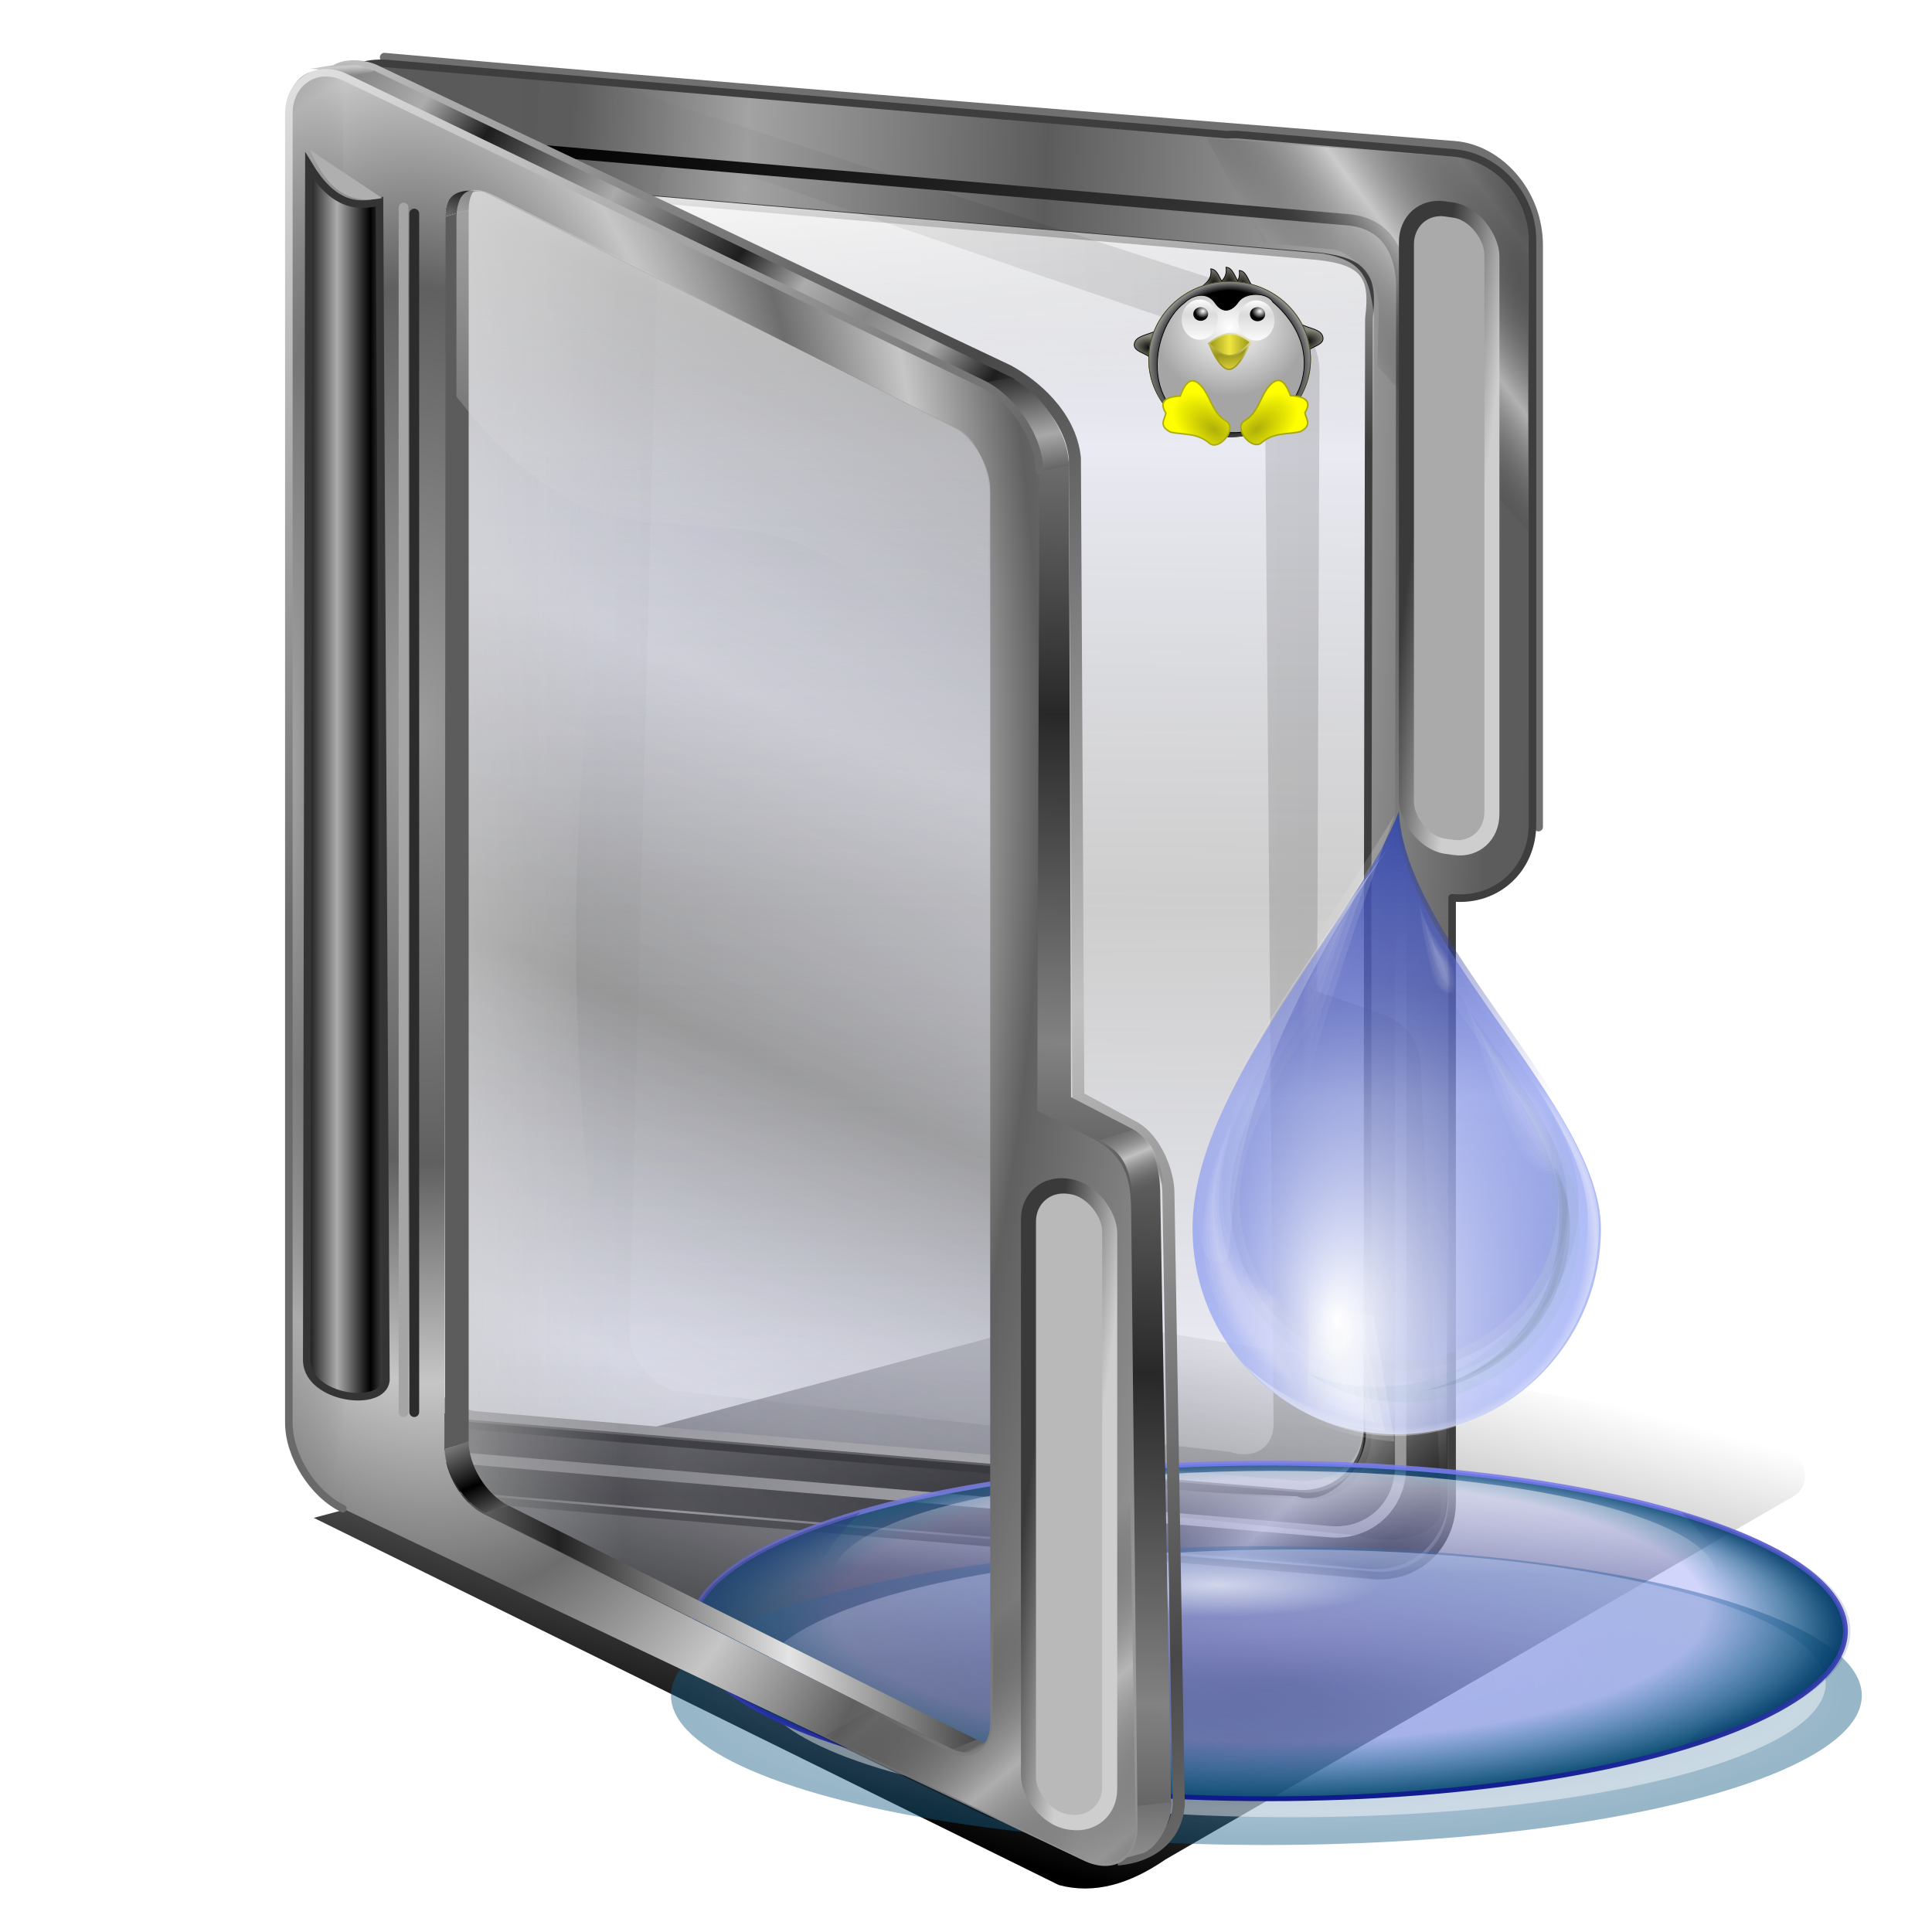 <?xml version="1.0" encoding="UTF-8" standalone="no"?>
<!-- Created with Inkscape (http://www.inkscape.org/) -->

<svg
   xmlns:dc="http://purl.org/dc/elements/1.1/"
   xmlns:cc="http://creativecommons.org/ns#"
   xmlns:rdf="http://www.w3.org/1999/02/22-rdf-syntax-ns#"
   xmlns:svg="http://www.w3.org/2000/svg"
   xmlns="http://www.w3.org/2000/svg"
   xmlns:xlink="http://www.w3.org/1999/xlink"
   xmlns:sodipodi="http://sodipodi.sourceforge.net/DTD/sodipodi-0.dtd"
   xmlns:inkscape="http://www.inkscape.org/namespaces/inkscape"
   width="256"
   height="256"
   id="svg2"
   sodipodi:version="0.32"
   inkscape:version="0.91 r13725"
   sodipodi:docname="folder-droppbox.svg"
   inkscape:output_extension="org.inkscape.output.svg.inkscape"
   version="1.1">
  <defs
     id="defs4">
    <linearGradient
       id="linearGradient4578">
      <stop
         id="stop4580"
         stop-color="#959bdf"
         stop-opacity="0" />
      <stop
         offset="0.5"
         id="stop4582"
         stop-color="#8e93cf"
         stop-opacity="0" />
      <stop
         id="stop4584"
         offset="0.75"
         stop-color="#131b75"
         stop-opacity="0" />
      <stop
         id="stop4586"
         offset="1"
         stop-color="#000976"
         stop-opacity="0.522" />
    </linearGradient>
    <linearGradient
       id="linearGradient3297">
      <stop
         id="stop3299"
         stop-color="#cfd2ec"
         stop-opacity="0" />
      <stop
         id="stop3301"
         offset="1"
         stop-color="#ffffff"
         stop-opacity="0.443" />
    </linearGradient>
    <linearGradient
       inkscape:collect="always"
       id="linearGradient3287">
      <stop
         id="stop3289"
         stop-color="#fcfcff"
         stop-opacity="0.626" />
      <stop
         offset="1"
         id="stop3291"
         stop-color="#fcfcff"
         stop-opacity="0" />
    </linearGradient>
    <linearGradient
       id="linearGradient3263">
      <stop
         id="stop3265"
         stop-color="#9ba2ef"
         stop-opacity="0.361" />
      <stop
         offset="1"
         id="stop3267"
         stop-color="#155b81"
         stop-opacity="0.443" />
    </linearGradient>
    <linearGradient
       id="linearGradient3244">
      <stop
         id="stop3247"
         stop-color="#959bdf"
         stop-opacity="0" />
      <stop
         id="stop3253"
         offset="0.5"
         stop-color="#8e93cf"
         stop-opacity="0" />
      <stop
         offset="0.75"
         id="stop3255"
         stop-color="#131b75"
         stop-opacity="0" />
      <stop
         offset="1"
         id="stop3249"
         stop-color="#000976"
         stop-opacity="0.732" />
    </linearGradient>
    <linearGradient
       id="linearGradient3233">
      <stop
         id="stop3235"
         stop-color="#ffffff"
         stop-opacity="0" />
      <stop
         offset="1"
         id="stop3237"
         stop-color="#ffffff"
         stop-opacity="1" />
    </linearGradient>
    <linearGradient
       id="linearGradient3182">
      <stop
         id="stop3184"
         stop-color="#0e6999"
         stop-opacity="0" />
      <stop
         id="stop3190"
         offset="0.5"
         stop-color="#136f9e"
         stop-opacity="0" />
      <stop
         offset="0.75"
         id="stop3192"
         stop-color="#005b87"
         stop-opacity="0" />
      <stop
         offset="1"
         id="stop3186"
         stop-color="#004265"
         stop-opacity="1" />
    </linearGradient>
    <linearGradient
       inkscape:collect="always"
       id="linearGradient3174">
      <stop
         id="stop3176"
         stop-color="#0a1789"
         stop-opacity="1" />
      <stop
         offset="1"
         id="stop3178"
         stop-color="#7f81f5"
         stop-opacity="0.859" />
    </linearGradient>
    <radialGradient
       inkscape:collect="always"
       xlink:href="#linearGradient3182"
       id="radialGradient3188"
       cx="349.31"
       cy="97.72"
       fx="349.31"
       fy="65.715"
       r="65.31"
       gradientUnits="userSpaceOnUse"
       gradientTransform="matrix(1.179,0.014,-0.049,0.354,-493.242,139.041)" />
    <linearGradient
       inkscape:collect="always"
       xlink:href="#linearGradient3174"
       id="linearGradient3229"
       gradientUnits="userSpaceOnUse"
       x1="349.31"
       y1="167.25"
       x2="349.31"
       y2="29.427"
       gradientTransform="matrix(1.18,0,0,0.343,-498.324,144.896)" />
    <linearGradient
       inkscape:collect="always"
       xlink:href="#linearGradient3233"
       id="linearGradient3239"
       x1="124.82"
       y1="80.62"
       x2="127.43"
       y2="-18.633"
       gradientUnits="userSpaceOnUse"
       gradientTransform="matrix(0.766,0,0,0.24,-181.295,151.316)" />
    <radialGradient
       inkscape:collect="always"
       xlink:href="#linearGradient3244"
       id="radialGradient3251"
       cx="348.1"
       cy="98.52"
       fx="348.1"
       fy="98.52"
       r="9.495"
       gradientTransform="matrix(0.033,-2.777,9.391,0.013,-1023.994,1145.047)"
       gradientUnits="userSpaceOnUse" />
    <radialGradient
       inkscape:collect="always"
       xlink:href="#linearGradient4578"
       id="radialGradient3259"
       gradientUnits="userSpaceOnUse"
       gradientTransform="matrix(-0.151,-2.774,-9.608,0.25,915.269,1120.914)"
       cx="348.1"
       cy="98.52"
       fx="348.1"
       fy="98.52"
       r="9.495" />
    <radialGradient
       inkscape:collect="always"
       xlink:href="#linearGradient3263"
       id="radialGradient3269"
       cx="131.25"
       cy="147.5"
       fx="131.25"
       fy="96.49"
       r="111.75"
       gradientTransform="matrix(0.974,5.6614784e-8,-2.2173283e-8,0.706,3.389,43.393)"
       gradientUnits="userSpaceOnUse"
       spreadMethod="pad" />
    <filter
       inkscape:collect="always"
       id="filter3281"
       x="-0.024"
       width="1.048"
       y="-0.032"
       height="1.065">
      <feGaussianBlur
         inkscape:collect="always"
         id="feGaussianBlur3283"
         stdDeviation="2.223" />
    </filter>
    <radialGradient
       inkscape:collect="always"
       xlink:href="#linearGradient3287"
       id="radialGradient3293"
       cx="167.5"
       cy="110"
       fx="167.5"
       fy="110"
       r="19.5"
       gradientTransform="matrix(1.104,0,0,0.215,-277.697,148.669)"
       gradientUnits="userSpaceOnUse" />
    <radialGradient
       inkscape:collect="always"
       xlink:href="#linearGradient3297"
       id="radialGradient3303"
       gradientUnits="userSpaceOnUse"
       gradientTransform="matrix(0.974,5.6614784e-8,-2.2173283e-8,0.706,3.389,43.393)"
       spreadMethod="pad"
       cx="131.25"
       cy="147.5"
       fx="131.25"
       fy="147.5"
       r="111.75" />
    <linearGradient
       id="linearGradient4535"
       inkscape:collect="always">
      <stop
         id="stop4537"
         stop-color="#f4f5f9"
         stop-opacity="0" />
      <stop
         offset="0.94"
         id="stop4543"
         stop-color="#f4f5f9"
         stop-opacity="0" />
      <stop
         id="stop4539"
         offset="1"
         stop-color="#f4f5f9"
         stop-opacity="1" />
    </linearGradient>
    <linearGradient
       id="linearGradient4546">
      <stop
         id="stop4548"
         stop-color="#6c76d0"
         stop-opacity="1" />
      <stop
         id="stop4550"
         offset="1"
         stop-color="#2b348b"
         stop-opacity="0" />
    </linearGradient>
    <linearGradient
       id="linearGradient4540">
      <stop
         id="stop4542"
         stop-color="#ffffff"
         stop-opacity="1" />
      <stop
         id="stop4544"
         offset="1"
         stop-color="#7489f1"
         stop-opacity="0.565" />
    </linearGradient>
    <linearGradient
       id="linearGradient4534">
      <stop
         id="stop4536"
         stop-color="#2a3f9f"
         stop-opacity="1" />
      <stop
         id="stop4538"
         offset="1"
         stop-color="#3f46ad"
         stop-opacity="0" />
    </linearGradient>
    <linearGradient
       id="linearGradient3692">
      <stop
         id="stop3694"
         stop-color="#000000"
         stop-opacity="1" />
      <stop
         offset="1"
         id="stop3696"
         stop-color="#000000"
         stop-opacity="0" />
    </linearGradient>
    <linearGradient
       gradientTransform="scale(1.006,0.994)"
       gradientUnits="userSpaceOnUse"
       id="ButtonShadow"
       y2="7.02"
       x2="45.45"
       y1="92.54"
       x1="45.45">
      <stop
         id="stop3750"
         stop-color="#000000"
         stop-opacity="1" />
      <stop
         offset="1"
         id="stop3752"
         stop-color="#000000"
         stop-opacity="0.588" />
    </linearGradient>
    <filter
       id="filter3174"
       color-interpolation-filters="sRGB">
      <feGaussianBlur
         id="feGaussianBlur3176" />
    </filter>
    <clipPath
       id="clipPath3613">
      <rect
         id="rect3615"
         y="6"
         x="6"
         ry="6"
         rx="6"
         height="84"
         width="84"
         fill="#ffffff"
         fill-rule="nonzero"
         stroke="none"
         fill-opacity="1" />
    </clipPath>
    <clipPath
       clipPathUnits="userSpaceOnUse"
       id="clipPath4156-4">
      <path
         d="m 27.046,-55.695 -14.214,13.321 0.061,0 15.653,21.771 10.231,-10.546 C 38.562,-32.302 27.468,-54.819 27.046,-55.695 z M 9.647,-39.383 -5.241,-25.321 15.988,-7.806 26.372,-18.383 9.647,-39.383 z m 31.491,12.951 -9.741,9.714 8.945,12.458 7.781,-7.555 -6.984,-14.617 z m -49.84,4.379 -13.754,12.982 26.283,13.846 0.061,-0.062 -0.123,-0.062 L 13.599,-5.401 -8.702,-22.053 z m 38.015,7.401 -9.803,9.775 11.579,9.559 7.628,-7.401 -8.669,-11.009 -0.735,-0.925 z m 20.187,5.674 -7.383,7.216 6.188,8.542 5.82,-6.137 -4.626,-9.621 z m -32.195,6.322 -9.557,9.498 13.662,7.185 7.934,-7.678 -12.039,-9.004 z m 23.312,2.374 -7.107,6.938 8.363,6.907 5.361,-5.674 -0.061,-0.092 -0.092,0.123 -6.464,-8.203 z m -8.73,8.542 -7.505,7.339 10.354,5.458 c 1.397,-1.321 5.675,-6.123 5.851,-6.322 L 31.886,8.26 z"
         id="path4158-0"
         inkscape:connector-curvature="0"
         opacity="0.6"
         fill="#ffffff"
         stroke="none"
         fill-opacity="1" />
    </clipPath>
    <clipPath
       id="clipPath4194-1-2-5">
      <rect
         width="84"
         height="84"
         rx="6"
         ry="6"
         x="6"
         y="6"
         id="rect4196-1-6-2"
         fill="#ff00ff"
         fill-rule="nonzero"
         stroke="none"
         fill-opacity="1" />
    </clipPath>
    <clipPath
       id="clipPath3613-7">
      <rect
         width="84"
         height="84"
         rx="6"
         ry="6"
         x="6"
         y="6"
         id="rect3615-9"
         fill="#ffffff"
         fill-rule="nonzero"
         stroke="none"
         fill-opacity="1" />
    </clipPath>
    <linearGradient
       y2="7.02"
       x2="45.45"
       y1="92.54"
       x1="45.45"
       gradientTransform="scale(1.006,0.994)"
       gradientUnits="userSpaceOnUse"
       id="linearGradient3835"
       xlink:href="#ButtonShadow"
       inkscape:collect="always" />
    <linearGradient
       gradientTransform="matrix(1.319,0,0,1.319,-102.059,46.705)"
       y2="22.99"
       x2="49"
       y1="75"
       x1="49"
       gradientUnits="userSpaceOnUse"
       id="linearGradient4083"
       xlink:href="#linearGradient3692"
       inkscape:collect="always" />
    <linearGradient
       gradientTransform="matrix(1.319,0,0,1.319,-102.059,46.705)"
       y2="24"
       x2="47"
       y1="74"
       x1="47"
       gradientUnits="userSpaceOnUse"
       id="linearGradient4085"
       xlink:href="#linearGradient3692"
       inkscape:collect="always" />
    <linearGradient
       gradientTransform="matrix(1.319,0,0,1.319,-102.059,46.705)"
       y2="26"
       x2="52"
       y1="73"
       x1="51"
       gradientUnits="userSpaceOnUse"
       id="linearGradient4087"
       xlink:href="#linearGradient4546"
       inkscape:collect="always" />
    <radialGradient
       r="16"
       fy="58.1"
       fx="43.3"
       cy="58.667"
       cx="48"
       gradientTransform="matrix(1.69,-0.065,0.11,2.881,-126.622,-26.833)"
       gradientUnits="userSpaceOnUse"
       id="radialGradient4089"
       xlink:href="#linearGradient4540"
       inkscape:collect="always" />
    <linearGradient
       gradientTransform="matrix(1.691,0,0,1.691,-119.916,30.147)"
       y2="46.27"
       x2="48.35"
       y1="24.342"
       x1="48.35"
       gradientUnits="userSpaceOnUse"
       id="linearGradient4091"
       xlink:href="#linearGradient4534"
       inkscape:collect="always" />
    <linearGradient
       gradientUnits="userSpaceOnUse"
       y2="32.985"
       x2="54.978"
       y1="32.985"
       x1="29.64"
       id="linearGradient4824"
       xlink:href="#linearGradient3233"
       inkscape:collect="always" />
    <radialGradient
       spreadMethod="reflect"
       gradientUnits="userSpaceOnUse"
       gradientTransform="matrix(1.461,-0.003,0.003,1.456,-95.995,55.734)"
       r="17.845"
       fy="48.946"
       fx="39.12"
       cy="49.17"
       cx="39.12"
       id="radialGradient4541"
       xlink:href="#linearGradient4535"
       inkscape:collect="always" />
    <filter
       height="1.097"
       y="-0.049"
       width="1.072"
       x="-0.036"
       id="filter4356"
       inkscape:collect="always">
      <feGaussianBlur
         stdDeviation="3.335"
         id="feGaussianBlur4358"
         inkscape:collect="always" />
    </filter>
    <linearGradient
       id="linearGradient4390"
       inkscape:collect="always">
      <stop
         stop-opacity="0"
         stop-color="#a3a3a3"
         id="stop4392" />
      <stop
         stop-opacity="0.635"
         stop-color="#101010"
         id="stop4394"
         offset="1" />
    </linearGradient>
    <linearGradient
       id="linearGradient4378">
      <stop
         id="stop4380"
         stop-color="#595959"
         stop-opacity="1" />
      <stop
         offset="0.304"
         id="stop4382"
         stop-color="#5c5c5c"
         stop-opacity="1" />
      <stop
         id="stop4384"
         offset="0.561"
         stop-color="#a3a3a3"
         stop-opacity="1" />
      <stop
         id="stop4386"
         offset="1"
         stop-color="#5c5c5c"
         stop-opacity="1" />
    </linearGradient>
    <linearGradient
       inkscape:collect="always"
       id="linearGradient4386">
      <stop
         id="stop4388"
         stop-color="#666666"
         stop-opacity="0" />
      <stop
         offset="1"
         id="stop4390"
         stop-color="#e7e7e7"
         stop-opacity="0.612" />
    </linearGradient>
    <linearGradient
       inkscape:collect="always"
       id="linearGradient4322">
      <stop
         id="stop4324"
         stop-color="#424242"
         stop-opacity="0.26" />
      <stop
         offset="1"
         id="stop4326"
         stop-color="#b6bad4"
         stop-opacity="0.304" />
    </linearGradient>
    <linearGradient
       id="linearGradient4303"
       inkscape:collect="always">
      <stop
         stop-opacity="1"
         stop-color="#c0c0c0"
         id="stop4308" />
      <stop
         stop-opacity="1"
         stop-color="#484848"
         id="stop4310"
         offset="1" />
    </linearGradient>
    <linearGradient
       id="linearGradient4294"
       inkscape:collect="always">
      <stop
         stop-opacity="1"
         stop-color="#dedede"
         id="stop4296" />
      <stop
         stop-opacity="1"
         stop-color="#6a6a6a"
         id="stop4298"
         offset="1" />
    </linearGradient>
    <linearGradient
       id="linearGradient4284"
       inkscape:collect="always">
      <stop
         stop-opacity="0"
         stop-color="#000000"
         id="stop4287" />
      <stop
         stop-opacity="0.612"
         stop-color="#e7e7e7"
         id="stop4289"
         offset="1" />
    </linearGradient>
    <linearGradient
       id="linearGradient4317"
       inkscape:collect="always">
      <stop
         stop-opacity="0.403"
         stop-color="#424242"
         id="stop4319" />
      <stop
         stop-opacity="0.182"
         stop-color="#9396b5"
         id="stop4322"
         offset="1" />
    </linearGradient>
    <linearGradient
       id="linearGradient4310">
      <stop
         stop-opacity="1"
         stop-color="#cecece"
         id="stop4312" />
      <stop
         stop-opacity="1"
         stop-color="#3a3a3a"
         id="stop4314"
         offset="1" />
    </linearGradient>
    <linearGradient
       id="linearGradient4290">
      <stop
         id="stop4292"
         stop-color="#a8a8a8"
         stop-opacity="1" />
      <stop
         id="stop4294"
         offset="1"
         stop-color="#272727"
         stop-opacity="1" />
    </linearGradient>
    <linearGradient
       inkscape:collect="always"
       id="linearGradient4282">
      <stop
         id="stop4286"
         stop-color="#000000"
         stop-opacity="0" />
      <stop
         offset="1"
         id="stop4288"
         stop-color="#c9c9c9"
         stop-opacity="0.612" />
    </linearGradient>
    <linearGradient
       id="linearGradient4273"
       inkscape:collect="always">
      <stop
         stop-opacity="0.579"
         stop-color="#dfdfdf"
         id="stop4275" />
      <stop
         stop-opacity="0"
         stop-color="#dfdfdf"
         id="stop4277"
         offset="1" />
    </linearGradient>
    <linearGradient
       id="linearGradient4331">
      <stop
         stop-opacity="1"
         stop-color="#616161"
         id="stop4333" />
      <stop
         stop-opacity="1"
         stop-color="#cbcbcb"
         id="stop4335"
         offset="1" />
    </linearGradient>
    <linearGradient
       id="linearGradient4325">
      <stop
         stop-opacity="1"
         stop-color="#bababa"
         id="stop4327" />
      <stop
         stop-opacity="1"
         stop-color="#000000"
         id="stop4329"
         offset="1" />
    </linearGradient>
    <linearGradient
       id="linearGradient4319">
      <stop
         stop-opacity="1"
         stop-color="#a6a6a6"
         id="stop4321" />
      <stop
         stop-opacity="0"
         stop-color="#666666"
         offset="1"
         id="stop4323" />
    </linearGradient>
    <linearGradient
       id="linearGradient4297">
      <stop
         stop-opacity="1"
         stop-color="#9b9b9b"
         id="stop4299" />
      <stop
         stop-opacity="1"
         stop-color="#606060"
         id="stop4302"
         offset="0.5" />
      <stop
         stop-opacity="1"
         stop-color="#c6c6c6"
         offset="0.75"
         id="stop4305" />
      <stop
         stop-opacity="1"
         stop-color="#6d6d6d"
         offset="1"
         id="stop4307" />
    </linearGradient>
    <linearGradient
       id="linearGradient4302"
       inkscape:collect="always">
      <stop
         stop-opacity="0"
         stop-color="#3e3e3e"
         id="stop4304" />
      <stop
         stop-opacity="0.157"
         stop-color="#000000"
         id="stop4306"
         offset="1" />
    </linearGradient>
    <linearGradient
       id="linearGradient4279"
       inkscape:collect="always">
      <stop
         stop-opacity="1"
         stop-color="#c1c1c1"
         id="stop4281" />
      <stop
         stop-opacity="0"
         stop-color="#555555"
         id="stop4284"
         offset="1" />
    </linearGradient>
    <linearGradient
       id="linearGradient4372">
      <stop
         stop-opacity="1"
         stop-color="#8c8c8c"
         id="stop4374" />
      <stop
         stop-opacity="1"
         stop-color="#707070"
         offset="1"
         id="stop4376" />
    </linearGradient>
    <linearGradient
       id="linearGradient4350"
       inkscape:collect="always">
      <stop
         stop-opacity="1"
         stop-color="#acacac"
         id="stop4352" />
      <stop
         stop-opacity="1"
         stop-color="#000000"
         id="stop4354"
         offset="1" />
    </linearGradient>
    <linearGradient
       id="linearGradient4342">
      <stop
         stop-opacity="1"
         stop-color="#828282"
         id="stop4344" />
      <stop
         stop-opacity="1"
         stop-color="#282828"
         offset="1"
         id="stop4346" />
    </linearGradient>
    <linearGradient
       id="linearGradient4336">
      <stop
         stop-opacity="1"
         stop-color="#616161"
         id="stop4338" />
      <stop
         stop-opacity="1"
         stop-color="#e4e4e4"
         offset="1"
         id="stop4340" />
    </linearGradient>
    <linearGradient
       id="linearGradient4299">
      <stop
         stop-opacity="1"
         stop-color="#ffffff"
         id="stop4301" />
      <stop
         stop-opacity="0"
         stop-color="#dddddd"
         id="stop4303"
         offset="1" />
    </linearGradient>
    <linearGradient
       id="linearGradient4293">
      <stop
         stop-opacity="0.646"
         stop-color="#d1d1d1"
         id="stop4295" />
      <stop
         stop-opacity="0"
         stop-color="#c9c9c9"
         offset="1"
         id="stop4297" />
    </linearGradient>
    <linearGradient
       id="linearGradient3877">
      <stop
         stop-opacity="1"
         stop-color="#212121"
         id="stop3879" />
      <stop
         stop-opacity="1"
         stop-color="#e4e4e4"
         id="stop3881"
         offset="1" />
    </linearGradient>
    <linearGradient
       id="linearGradient3871">
      <stop
         stop-opacity="1"
         stop-color="#d8d8d8"
         id="stop3873" />
      <stop
         stop-opacity="1"
         stop-color="#252525"
         offset="1"
         id="stop3875" />
    </linearGradient>
    <linearGradient
       id="linearGradient3863">
      <stop
         stop-opacity="1"
         stop-color="#aaaaaa"
         id="stop3865" />
      <stop
         stop-opacity="1"
         stop-color="#1d1d1d"
         offset="0.5"
         id="stop3350" />
      <stop
         stop-opacity="1"
         stop-color="#acacac"
         id="stop3352"
         offset="0.75" />
      <stop
         stop-opacity="1"
         stop-color="#878787"
         id="stop3867"
         offset="1" />
    </linearGradient>
    <linearGradient
       id="linearGradient3831">
      <stop
         stop-opacity="1"
         stop-color="#000000"
         id="stop3833" />
      <stop
         stop-opacity="1"
         stop-color="#a7a7a7"
         offset="1"
         id="stop3835" />
    </linearGradient>
    <linearGradient
       id="linearGradient3803">
      <stop
         stop-opacity="1"
         stop-color="#909090"
         id="stop3805" />
      <stop
         stop-opacity="1"
         stop-color="#000000"
         id="stop3807"
         offset="1" />
    </linearGradient>
    <linearGradient
       y2="893.58"
       x2="736.83"
       y1="886.38"
       x1="730.24"
       gradientUnits="userSpaceOnUse"
       id="linearGradient2708"
       xlink:href="#linearGradient4336"
       inkscape:collect="always" />
    <linearGradient
       y2="888.36"
       x2="592.15"
       y1="893.82"
       x1="432.77"
       spreadMethod="reflect"
       gradientUnits="userSpaceOnUse"
       id="linearGradient2710"
       xlink:href="#linearGradient3877"
       inkscape:collect="always" />
    <linearGradient
       y2="877.63"
       x2="388.21"
       y1="856.65"
       x1="369.98"
       spreadMethod="reflect"
       gradientUnits="userSpaceOnUse"
       id="linearGradient2712"
       xlink:href="#linearGradient3803"
       inkscape:collect="always" />
    <linearGradient
       y2="121.26"
       x2="385.72"
       y1="79.991"
       x1="378.99"
       gradientUnits="userSpaceOnUse"
       id="linearGradient2716"
       xlink:href="#linearGradient3831"
       inkscape:collect="always" />
    <linearGradient
       y2="176.69"
       x2="276.08"
       y1="185.27"
       x1="276.56"
       spreadMethod="reflect"
       gradientUnits="userSpaceOnUse"
       id="linearGradient2718"
       xlink:href="#linearGradient4331"
       inkscape:collect="always" />
    <linearGradient
       y2="347.28"
       x2="580.59"
       y1="248.79"
       x1="440.3"
       spreadMethod="reflect"
       gradientUnits="userSpaceOnUse"
       id="linearGradient2720"
       xlink:href="#linearGradient3863"
       inkscape:collect="always" />
    <linearGradient
       y2="577.18"
       x2="696.37"
       y1="780.61"
       x1="689.78"
       spreadMethod="reflect"
       gradientUnits="userSpaceOnUse"
       id="linearGradient2724"
       xlink:href="#linearGradient4342"
       inkscape:collect="always" />
    <linearGradient
       gradientTransform="translate(62.137,18.509)"
       y2="1233.69"
       x2="708.13"
       y1="1265.74"
       x1="709.47"
       spreadMethod="reflect"
       gradientUnits="userSpaceOnUse"
       id="linearGradient2726"
       xlink:href="#linearGradient4372"
       inkscape:collect="always" />
    <linearGradient
       gradientTransform="matrix(0.214,0,0,0.214,222.873,-56.636)"
       y2="362.43"
       x2="934.11"
       y1="367.34"
       x1="974.08"
       gradientUnits="userSpaceOnUse"
       id="linearGradient3302"
       xlink:href="#linearGradient4310"
       inkscape:collect="always" />
    <radialGradient
       r="232.39"
       fy="671.2"
       fx="245.43"
       cy="671.2"
       cx="245.43"
       spreadMethod="reflect"
       gradientTransform="matrix(0.049,0,0,0.5,-119.908,-235.023)"
       gradientUnits="userSpaceOnUse"
       id="radialGradient3311"
       xlink:href="#linearGradient4319"
       inkscape:collect="always" />
    <radialGradient
       r="232.39"
       fy="663.51"
       fx="317.56"
       cy="663.51"
       cx="317.56"
       spreadMethod="reflect"
       gradientTransform="matrix(0.236,-0.006,0.012,0.5,-173.461,-233.763)"
       gradientUnits="userSpaceOnUse"
       id="radialGradient3314"
       xlink:href="#linearGradient4297"
       inkscape:collect="always" />
    <linearGradient
       y2="736.21"
       x2="427.92"
       y1="736.65"
       x1="303.35"
       gradientTransform="matrix(0.214,0,0,0.214,-155.364,-30.214)"
       gradientUnits="userSpaceOnUse"
       id="linearGradient3339"
       xlink:href="#linearGradient4293"
       inkscape:collect="always" />
    <linearGradient
       gradientTransform="matrix(0.214,0,0,0.214,222.303,-24.645)"
       y2="271.25"
       x2="355.35"
       y1="1060.94"
       x1="907.3"
       gradientUnits="userSpaceOnUse"
       id="linearGradient3343"
       xlink:href="#linearGradient3871"
       inkscape:collect="always" />
    <linearGradient
       y2="271.25"
       x2="355.35"
       y1="1031.92"
       x1="879.6"
       gradientTransform="matrix(0.227,0,0,0.227,214.879,-32.787)"
       gradientUnits="userSpaceOnUse"
       id="linearGradient3346"
       xlink:href="#linearGradient4325"
       inkscape:collect="always" />
    <linearGradient
       y2="447.21"
       x2="704.84"
       y1="406"
       x1="696.93"
       spreadMethod="reflect"
       gradientUnits="userSpaceOnUse"
       id="linearGradient3354"
       xlink:href="#linearGradient4290"
       inkscape:collect="always" />
    <linearGradient
       gradientTransform="matrix(0.241,0,0,0.241,240.725,9.135)"
       spreadMethod="reflect"
       gradientUnits="userSpaceOnUse"
       y2="544.09"
       x2="513.65"
       y1="524.1"
       x1="138.06"
       id="linearGradient3362"
       xlink:href="#linearGradient4378"
       inkscape:collect="always" />
    <linearGradient
       gradientTransform="translate(-152.877,-6.166)"
       spreadMethod="reflect"
       gradientUnits="userSpaceOnUse"
       y2="107.78"
       x2="55.785"
       y1="107.78"
       x1="51.38"
       id="linearGradient4356"
       xlink:href="#linearGradient4350"
       inkscape:collect="always" />
    <linearGradient
       y2="362.43"
       x2="934.11"
       y1="367.34"
       x1="974.08"
       gradientTransform="matrix(0.214,0,0,0.214,-210.532,125.901)"
       gradientUnits="userSpaceOnUse"
       id="linearGradient4360"
       xlink:href="#linearGradient4310"
       inkscape:collect="always" />
    <linearGradient
       gradientTransform="translate(230.188,-1.735)"
       gradientUnits="userSpaceOnUse"
       y2="69.34"
       x2="134.98"
       y1="23.68"
       x1="131.29"
       id="linearGradient4370"
       xlink:href="#linearGradient4299"
       inkscape:collect="always" />
    <filter
       color-interpolation-filters="sRGB"
       height="1.087"
       y="-0.043"
       width="1.033"
       x="-0.017"
       id="filter4277"
       inkscape:collect="always">
      <feGaussianBlur
         stdDeviation="1.366"
         id="feGaussianBlur4279"
         inkscape:collect="always" />
    </filter>
    <linearGradient
       gradientTransform="translate(-10.758,5.374)"
       gradientUnits="userSpaceOnUse"
       y2="156.1"
       x2="135.18"
       y1="232.75"
       x1="114.17"
       id="linearGradient4287"
       xlink:href="#linearGradient3692"
       inkscape:collect="always" />
    <linearGradient
       gradientTransform="translate(-149.404,2.268)"
       spreadMethod="reflect"
       gradientUnits="userSpaceOnUse"
       y2="155.25"
       x2="156.39"
       y1="150.4"
       x1="154.35"
       id="linearGradient4286"
       xlink:href="#linearGradient4279"
       inkscape:collect="always" />
    <linearGradient
       gradientTransform="translate(-149.404,2.268)"
       spreadMethod="reflect"
       gradientUnits="userSpaceOnUse"
       y2="227.18"
       x2="142.92"
       y1="214.42"
       x1="132.03"
       id="linearGradient4296"
       xlink:href="#linearGradient4282"
       inkscape:collect="always" />
    <linearGradient
       gradientTransform="matrix(0.998,0.058,0.058,-0.998,266.494,262.365)"
       y2="227.18"
       x2="142.92"
       y1="218.58"
       x1="132.75"
       spreadMethod="reflect"
       gradientUnits="userSpaceOnUse"
       id="linearGradient4300"
       xlink:href="#linearGradient4284"
       inkscape:collect="always" />
    <linearGradient
       gradientTransform="translate(11.594,-1.699)"
       gradientUnits="userSpaceOnUse"
       y2="119.43"
       x2="177.67"
       y1="119.43"
       x1="53.04"
       id="linearGradient4308"
       xlink:href="#linearGradient4302"
       inkscape:collect="always" />
    <linearGradient
       gradientTransform="translate(-149.404,2.268)"
       gradientUnits="userSpaceOnUse"
       y2="75.73"
       x2="93.42"
       y1="25.1"
       x1="99.92"
       id="linearGradient4280"
       xlink:href="#linearGradient4273"
       inkscape:collect="always" />
    <filter
       color-interpolation-filters="sRGB"
       height="1.02"
       y="0"
       width="1.031"
       x="-0.015"
       id="filter4278"
       inkscape:collect="always">
      <feGaussianBlur
         stdDeviation="0.806"
         id="feGaussianBlur4280"
         inkscape:collect="always" />
    </filter>
    <linearGradient
       gradientTransform="translate(-149.404,2.268)"
       spreadMethod="reflect"
       gradientUnits="userSpaceOnUse"
       y2="80.79"
       x2="82.37"
       y1="121.08"
       x1="64.769"
       id="linearGradient4324"
       xlink:href="#linearGradient4317"
       inkscape:collect="always" />
    <linearGradient
       gradientTransform="translate(-149.404,2.268)"
       gradientUnits="userSpaceOnUse"
       y2="89.62"
       x2="86.969"
       y1="14.353"
       x1="35.525"
       id="linearGradient4301"
       xlink:href="#linearGradient4294"
       inkscape:collect="always" />
    <linearGradient
       spreadMethod="reflect"
       gradientTransform="translate(-149.404,2.268)"
       gradientUnits="userSpaceOnUse"
       y2="73.33"
       x2="88.03"
       y1="5.703"
       x1="45.662"
       id="linearGradient4312"
       xlink:href="#linearGradient4303"
       inkscape:collect="always" />
    <linearGradient
       gradientTransform="translate(231.393,6.699)"
       spreadMethod="reflect"
       gradientUnits="userSpaceOnUse"
       y2="57.57"
       x2="135.89"
       y1="117.26"
       x1="135.33"
       id="linearGradient4320"
       xlink:href="#linearGradient4322"
       inkscape:collect="always" />
    <linearGradient
       inkscape:collect="always"
       id="linearGradient2888">
      <stop
         id="stop2890"
         stop-color="black"
         stop-opacity="1" />
      <stop
         offset="1"
         id="stop2892"
         stop-color="#86867a"
         stop-opacity="1" />
    </linearGradient>
    <linearGradient
       inkscape:collect="always"
       id="linearGradient2864">
      <stop
         id="stop2866"
         stop-color="#afaf09"
         stop-opacity="1" />
      <stop
         offset="1"
         id="stop2868"
         stop-color="yellow"
         stop-opacity="1" />
    </linearGradient>
    <linearGradient
       inkscape:collect="always"
       id="linearGradient2854">
      <stop
         id="stop2856"
         stop-color="#a29929"
         stop-opacity="1" />
      <stop
         offset="1"
         id="stop2858"
         stop-color="#e8e7b2"
         stop-opacity="1" />
    </linearGradient>
    <linearGradient
       inkscape:collect="always"
       id="linearGradient2836">
      <stop
         id="stop2838"
         stop-color="#efe541"
         stop-opacity="1" />
      <stop
         offset="1"
         id="stop2840"
         stop-color="#98961a"
         stop-opacity="1" />
    </linearGradient>
    <linearGradient
       inkscape:collect="always"
       id="linearGradient2822">
      <stop
         id="stop2824"
         stop-color="white"
         stop-opacity="1" />
      <stop
         offset="1"
         id="stop2826"
         stop-color="black"
         stop-opacity="1" />
    </linearGradient>
    <linearGradient
       inkscape:collect="always"
       id="linearGradient2788">
      <stop
         id="stop2790"
         stop-color="white"
         stop-opacity="1" />
      <stop
         offset="1"
         id="stop2792"
         stop-color="#c4c4c4"
         stop-opacity="1" />
    </linearGradient>
    <linearGradient
       inkscape:collect="always"
       id="linearGradient2778">
      <stop
         id="stop2780"
         stop-color="white"
         stop-opacity="1" />
      <stop
         offset="1"
         id="stop2782"
         stop-color="#a5a5a5"
         stop-opacity="1" />
    </linearGradient>
    <linearGradient
       id="linearGradient2762">
      <stop
         id="stop2764"
         stop-color="white"
         stop-opacity="1" />
      <stop
         id="stop2770"
         offset="0.5"
         stop-color="white"
         stop-opacity="1" />
      <stop
         offset="0.75"
         id="stop2772"
         stop-color="black"
         stop-opacity="1" />
      <stop
         offset="1"
         id="stop2766"
         stop-color="#aaa"
         stop-opacity="1" />
    </linearGradient>
    <radialGradient
       inkscape:collect="always"
       xlink:href="#linearGradient2888"
       id="radialGradient2934"
       gradientUnits="userSpaceOnUse"
       gradientTransform="matrix(-0.956,0.149,0.249,1.592,168.152,-1.887)"
       cx="24.699"
       cy="13.06"
       fx="24.699"
       fy="13.06"
       r="14.989" />
    <radialGradient
       inkscape:collect="always"
       xlink:href="#linearGradient2888"
       id="radialGradient2936"
       gradientUnits="userSpaceOnUse"
       gradientTransform="matrix(-0.956,0.149,0.249,1.592,150.765,-6.101)"
       cx="24.699"
       cy="13.06"
       fx="24.699"
       fy="13.06"
       r="14.989" />
    <radialGradient
       inkscape:collect="always"
       xlink:href="#linearGradient2888"
       id="radialGradient2938"
       gradientUnits="userSpaceOnUse"
       gradientTransform="matrix(-0.956,0.149,0.249,1.592,130.745,-3.994)"
       cx="24.699"
       cy="13.06"
       fx="24.699"
       fy="13.06"
       r="14.989" />
    <radialGradient
       inkscape:collect="always"
       xlink:href="#linearGradient2888"
       id="radialGradient2940"
       gradientUnits="userSpaceOnUse"
       gradientTransform="matrix(-0.149,-0.956,-1.592,0.249,255.516,114.096)"
       cx="24.699"
       cy="13.06"
       fx="24.699"
       fy="13.06"
       r="14.989" />
    <radialGradient
       inkscape:collect="always"
       xlink:href="#linearGradient2888"
       id="radialGradient2942"
       gradientUnits="userSpaceOnUse"
       gradientTransform="matrix(0.149,-0.956,1.592,0.249,2.645,122.525)"
       cx="24.699"
       cy="13.06"
       fx="24.699"
       fy="13.06"
       r="14.989" />
    <radialGradient
       inkscape:collect="always"
       xlink:href="#linearGradient2762"
       id="radialGradient2944"
       gradientUnits="userSpaceOnUse"
       gradientTransform="matrix(1.049,-0.011,0.01,1.202,4.577,-23.361)"
       spreadMethod="reflect"
       cx="-117.75"
       cy="120.46"
       fx="-117.75"
       fy="68.07"
       r="100.81" />
    <radialGradient
       inkscape:collect="always"
       xlink:href="#linearGradient2778"
       id="radialGradient2946"
       gradientUnits="userSpaceOnUse"
       gradientTransform="matrix(-1.045,0.022,-0.02,-0.946,268.274,140.609)"
       cx="130.5"
       cy="72.32"
       fx="130.5"
       fy="72.32"
       r="95.6" />
    <linearGradient
       inkscape:collect="always"
       xlink:href="#linearGradient2788"
       id="linearGradient2948"
       gradientUnits="userSpaceOnUse"
       x1="94.83"
       y1="95.84"
       x2="94.83"
       y2="33.666" />
    <linearGradient
       inkscape:collect="always"
       xlink:href="#linearGradient3233"
       id="linearGradient2950"
       gradientUnits="userSpaceOnUse"
       x1="94.83"
       y1="58.43"
       x2="94.83"
       y2="38.934" />
    <radialGradient
       inkscape:collect="always"
       xlink:href="#linearGradient2822"
       id="radialGradient2956"
       gradientUnits="userSpaceOnUse"
       gradientTransform="matrix(-1.077,0.077,-0.066,-0.921,47,29.162)"
       cx="22.13"
       cy="15.841"
       fx="22.13"
       fy="15.841"
       r="13.698" />
    <linearGradient
       inkscape:collect="always"
       xlink:href="#linearGradient2836"
       id="linearGradient2960"
       gradientUnits="userSpaceOnUse"
       gradientTransform="translate(110.113,77.975)"
       spreadMethod="reflect"
       x1="20.284"
       y1="26.29"
       x2="47.42"
       y2="26.29" />
    <linearGradient
       inkscape:collect="always"
       xlink:href="#linearGradient2854"
       id="linearGradient2962"
       gradientUnits="userSpaceOnUse"
       x1="130.4"
       y1="117.7"
       x2="139.62"
       y2="82.71" />
    <radialGradient
       inkscape:collect="always"
       xlink:href="#linearGradient2864"
       id="radialGradient2964"
       gradientUnits="userSpaceOnUse"
       gradientTransform="matrix(-1.222,-0.968,0.544,-0.687,-202.892,187.386)"
       cx="-166.08"
       cy="201.83"
       fx="-166.08"
       fy="201.83"
       r="40.73" />
    <radialGradient
       inkscape:collect="always"
       xlink:href="#linearGradient2864"
       id="radialGradient2966"
       gradientUnits="userSpaceOnUse"
       gradientTransform="matrix(1.222,-0.968,-0.544,-0.687,478.729,186.859)"
       cx="-166.08"
       cy="201.83"
       fx="-166.08"
       fy="201.83"
       r="40.73" />
    <linearGradient
       inkscape:collect="always"
       xlink:href="#linearGradient2836"
       id="linearGradient4215"
       gradientUnits="userSpaceOnUse"
       gradientTransform="translate(110.113,77.975)"
       spreadMethod="reflect"
       x1="23.11"
       y1="59.1"
       x2="19.413"
       y2="32.23" />
    <linearGradient
       y2="234.07"
       x2="139.82"
       y1="224.13"
       x1="131.13"
       spreadMethod="reflect"
       gradientTransform="matrix(0.998,-0.058,0.058,0.998,254.897,-26.636)"
       gradientUnits="userSpaceOnUse"
       id="linearGradient4384"
       xlink:href="#linearGradient4386"
       inkscape:collect="always" />
    <linearGradient
       gradientTransform="translate(-0.567,-0.85)"
       gradientUnits="userSpaceOnUse"
       y2="204.19"
       x2="296.69"
       y1="128.05"
       x1="295.18"
       id="linearGradient4396"
       xlink:href="#linearGradient4390"
       inkscape:collect="always" />
    <linearGradient
       inkscape:collect="always"
       xlink:href="#linearGradient2788"
       id="linearGradient5103"
       gradientUnits="userSpaceOnUse"
       x1="94.83"
       y1="95.84"
       x2="94.83"
       y2="33.666" />
    <linearGradient
       inkscape:collect="always"
       xlink:href="#linearGradient3233"
       id="linearGradient5105"
       gradientUnits="userSpaceOnUse"
       x1="94.83"
       y1="58.43"
       x2="94.83"
       y2="38.934" />
    <radialGradient
       inkscape:collect="always"
       xlink:href="#linearGradient2822"
       id="radialGradient5107"
       gradientUnits="userSpaceOnUse"
       gradientTransform="matrix(-1.077,0.077,-0.066,-0.921,47,29.162)"
       cx="22.13"
       cy="15.841"
       fx="22.13"
       fy="15.841"
       r="13.698" />
    <linearGradient
       inkscape:collect="always"
       xlink:href="#linearGradient2854"
       id="linearGradient5109"
       gradientUnits="userSpaceOnUse"
       x1="130.4"
       y1="117.7"
       x2="139.62"
       y2="82.71" />
    <linearGradient
       inkscape:collect="always"
       xlink:href="#linearGradient3233"
       id="linearGradient5185"
       gradientUnits="userSpaceOnUse"
       x1="29.64"
       y1="32.985"
       x2="54.978"
       y2="32.985" />
    <linearGradient
       inkscape:collect="always"
       xlink:href="#linearGradient3233"
       id="linearGradient5187"
       gradientUnits="userSpaceOnUse"
       x1="29.64"
       y1="32.985"
       x2="54.978"
       y2="32.985" />
    <linearGradient
       inkscape:collect="always"
       xlink:href="#linearGradient3233"
       id="linearGradient5189"
       gradientUnits="userSpaceOnUse"
       x1="29.64"
       y1="32.985"
       x2="54.978"
       y2="32.985" />
    <linearGradient
       inkscape:collect="always"
       xlink:href="#linearGradient3233"
       id="linearGradient5191"
       gradientUnits="userSpaceOnUse"
       x1="29.64"
       y1="32.985"
       x2="54.978"
       y2="32.985" />
    <linearGradient
       inkscape:collect="always"
       xlink:href="#linearGradient3233"
       id="linearGradient5193"
       gradientUnits="userSpaceOnUse"
       x1="29.64"
       y1="32.985"
       x2="54.978"
       y2="32.985" />
    <linearGradient
       inkscape:collect="always"
       xlink:href="#linearGradient3233"
       id="linearGradient5195"
       gradientUnits="userSpaceOnUse"
       x1="29.64"
       y1="32.985"
       x2="54.978"
       y2="32.985" />
    <linearGradient
       inkscape:collect="always"
       xlink:href="#linearGradient3233"
       id="linearGradient5197"
       gradientUnits="userSpaceOnUse"
       x1="29.64"
       y1="32.985"
       x2="54.978"
       y2="32.985" />
  </defs>
  <sodipodi:namedview
     id="base"
     pagecolor="#ffffff"
     bordercolor="#666666"
     borderopacity="1.0"
     inkscape:pageopacity="0"
     inkscape:pageshadow="2"
     inkscape:zoom="3.5351562"
     inkscape:cx="128"
     inkscape:cy="128"
     inkscape:document-units="px"
     inkscape:current-layer="layer1"
     width="256"
     height="256"
     inkscape:window-width="1920"
     inkscape:window-height="1056"
     inkscape:window-x="0"
     inkscape:window-y="0"
     showgrid="false"
     guidecolor="#4b4bcd"
     guideopacity="1"
     inkscape:window-maximized="1">
    <inkscape:grid
       id="GridFromPre046Settings"
       type="xygrid"
       originx="0px"
       originy="0px"
       spacingx="1px"
       spacingy="1px"
       color="#000000"
       empcolor="#ffffff"
       opacity="1"
       empopacity="1"
       empspacing="3" />
  </sodipodi:namedview>
  <g
     inkscape:label="1. réteg"
     inkscape:groupmode="layer"
     id="layer1">
    <path
       style="fill:url(#linearGradient4287);fill-opacity:1;fill-rule:evenodd;stroke:none;stroke-width:1;stroke-linecap:butt;stroke-linejoin:miter;stroke-opacity:1;filter:url(#filter4277)"
       d="m 41.574,201.122 98.723,48.654 c 4.715,1.269 9.429,-0.141 14.144,-3.394 l 83.165,-48.088 c 3.753,-2.133 0.073,-8.253 -4.249,-9.027 l -91.927,-14.734 z"
       id="path4263"
       inkscape:connector-curvature="0"
       sodipodi:nodetypes="ccccccc" />
    <g
       id="g4398"
       transform="translate(-231.957,-4.806)">
      <path
         style="fill:none;fill-opacity:1;stroke:#707070;stroke-width:1.2;stroke-linecap:round;stroke-linejoin:round;stroke-miterlimit:4;stroke-dasharray:none;stroke-opacity:1"
         inkscape:connector-curvature="0"
         d="m 435.805,114.373 0,-77.036 c 0,-7.076 -5.298,-12.783 -11.102,-13.245 -49.304,-3.926 -99.666,-7.948 -141.813,-11.684"
         id="path4300"
         sodipodi:nodetypes="cssc"
         stroke-miterlimit="4" />
      <path
         style="fill:url(#linearGradient4320);fill-opacity:1;stroke:none;stroke-width:5;stroke-linecap:round;stroke-linejoin:round;stroke-miterlimit:4;stroke-dasharray:none;stroke-opacity:1"
         stroke-miterlimit="4"
         id="path3241-5"
         d="m 295.191,28.791 c -4.88,-0.414 -8.807,3.246 -8.807,8.2 l 0,146.732 c 0,4.955 3.926,9.274 8.807,9.687 l 109.865,9.312 c 4.88,0.414 8.807,-3.24 8.807,-8.194 l 0,-72.747 0.155,-75.115 c 0.834,-5.497 -0.508,-7.494 -6.768,-8.254 l -112.059,-9.62 z"
         sodipodi:nodetypes="cccccccccc"
         inkscape:connector-curvature="0" />
      <path
         style="fill:none;fill-opacity:0.214;stroke:url(#linearGradient3343);stroke-width:1.7;stroke-linecap:round;stroke-linejoin:round;stroke-miterlimit:4;stroke-dasharray:none;stroke-opacity:1"
         stroke-miterlimit="4"
         sodipodi:nodetypes="ccccc"
         d="m 286.826,37.679 0.052,145.427 c 0,4.955 3.556,9.15 8.436,9.564 l 108.384,9.188 c 4.88,0.414 9.547,-2.376 9.547,-7.33"
         id="path3244"
         inkscape:connector-curvature="0" />
      <path
         style="fill:url(#linearGradient3362);fill-opacity:1;stroke:#3e3e3e;stroke-width:1;stroke-linecap:round;stroke-linejoin:round;stroke-miterlimit:4;stroke-dasharray:none;stroke-opacity:1"
         stroke-miterlimit="4"
         sodipodi:nodetypes="csscssccssccccccccccsccssc"
         id="rect2442"
         d="m 282.231,13.197 c -5.293,0.094 -9.395,4.262 -9.395,9.784 l 0,167.984 c 0,5.889 4.666,11.021 10.467,11.513 l 130.599,11.07 c 5.801,0.492 10.467,-3.854 10.467,-9.743 l 0,-80.039 0.181,0.013 c 5.801,0.492 10.467,-3.854 10.467,-9.743 l 0,-77.445 c 0,-5.889 -4.666,-11.034 -10.467,-11.526 l -28.339,-2.399 c -0.558,-0.047 -1.101,-0.046 -1.635,-0.007 L 283.303,13.23 c -0.363,-0.031 -0.719,-0.04 -1.072,-0.034 z m 11.379,15.902 c 0.297,-0.005 0.6,0.008 0.905,0.034 l 112.057,9.616 c 6.195,0.694 7.489,2.646 6.768,8.256 l -0.154,75.113 0,72.748 c 1e-5,4.955 -3.925,8.609 -8.805,8.196 l -109.865,-9.315 c -4.88,-0.414 -8.805,-4.729 -8.805,-9.683 l 0,-146.735 c 0,-4.645 3.448,-8.15 7.901,-8.229 z"
         inkscape:connector-curvature="0" />
      <path
         style="fill:url(#linearGradient4396);fill-opacity:1;stroke:none;stroke-width:1;stroke-linecap:round;stroke-linejoin:round;stroke-miterlimit:4;stroke-dasharray:none;stroke-opacity:1"
         inkscape:connector-curvature="0"
         d="m 412.618,121.267 0,72.748 c 10e-6,4.955 -3.925,8.609 -8.805,8.196 l -109.865,-9.315 c -4.88,-0.414 -8.805,-4.729 -8.805,-9.683 l 0,-66.142 c -3.268,1.011 -5.785,2.646 -12.873,3.969 l 0,69.076 c 0,5.889 4.666,11.021 10.467,11.513 l 130.599,11.07 c 5.801,0.492 10.467,-3.854 10.467,-9.743 l 0,-80.039 0.181,0.013 c -3.132,0.127 -6.554,-0.742 -11.365,-1.662 z"
         id="path4388"
         sodipodi:nodetypes="csccsccscssccc"
         stroke-miterlimit="4" />
      <path
         style="fill:none;fill-opacity:0.214;stroke:url(#linearGradient3346);stroke-width:1.5;stroke-linecap:round;stroke-linejoin:round;stroke-miterlimit:4;stroke-dasharray:none;stroke-opacity:1"
         stroke-miterlimit="4"
         id="path3254"
         d="m 291.994,23.748 c -5.163,-0.438 -9.317,3.434 -9.317,8.676 l 0,155.242 c 0,5.242 4.154,9.811 9.317,10.249 l 116.236,9.851 c 5.163,0.438 9.317,-3.428 9.317,-8.67 l 0,-76.966 0.164,-79.471 c -0.085,-4.558 -2.181,-8.315 -7.161,-8.733 z"
         sodipodi:nodetypes="cccccccccc"
         inkscape:connector-curvature="0" />
      <path
         style="fill:url(#linearGradient4370);fill-opacity:1;stroke:none;stroke-width:5;stroke-linecap:round;stroke-linejoin:round;stroke-miterlimit:4;stroke-dasharray:none;stroke-opacity:1"
         stroke-miterlimit="4"
         inkscape:connector-curvature="0"
         sodipodi:nodetypes="cccccccc"
         d="m 295.191,28.791 c -4.88,-0.414 -8.807,3.246 -8.807,8.2 l 0,24.261 c 65.184,40.385 66.46,-34.734 127.478,7.402 l 0,53.126 0.155,-75.115 c -0.603,-4.876 -1.309,-7.275 -6.768,-8.254 z"
         id="path4362" />
      <path
         style="fill:url(#linearGradient4300);fill-opacity:1;fill-rule:evenodd;stroke:none;stroke-width:1;stroke-linecap:butt;stroke-linejoin:miter;stroke-opacity:1"
         d="m 399.455,37.006 8.837,0.82 c 2.713,0.148 6.552,4.151 6.363,8.003 l -0.185,7.499 20.017,21.856 -0.089,-39.206 c 0.513,-5.244 -4.316,-9.679 -9.177,-10.307 l -33.434,-2.604 z"
         id="path4298"
         inkscape:connector-curvature="0"
         sodipodi:nodetypes="ccccccccc" />
      <rect
         style="fill:#aaaaaa;fill-opacity:1;stroke:url(#linearGradient3302);stroke-width:2.01;stroke-linecap:round;stroke-linejoin:round;stroke-miterlimit:4;stroke-dasharray:none;stroke-opacity:1"
         rx="5.161"
         stroke-miterlimit="4"
         transform="matrix(0.99,0.142,0,1,0,0)"
         ry="5.293"
         y="-28.25"
         x="422.54"
         height="84.45"
         width="11.442"
         id="rect3258" />
      <path
         style="fill:url(#linearGradient4384);fill-opacity:1;fill-rule:evenodd;stroke:none;stroke-width:1;stroke-linecap:butt;stroke-linejoin:miter;stroke-opacity:1"
         sodipodi:nodetypes="ccccccccc"
         inkscape:connector-curvature="0"
         id="path4382"
         d="m 388.162,202.37 15.6,0.7 c 4.438,1.7 10.291,-4.818 9.022,-9.827 l 0.271,-14.11 10.594,-18.284 -0.013,38.902 c 0.741,9.727 -4.012,13.63 -9.784,13.119 l -33.054,-2.411 z" />
    </g>
    <path
       style="fill:url(#linearGradient4308);fill-opacity:1;stroke:none;stroke-width:0.213;stroke-linecap:round;stroke-linejoin:round;stroke-miterlimit:4;stroke-opacity:1;filter:url(#filter4278)"
       id="path4289"
       d="m 69.478,8.072 c -2.848,0.245 -4.842,2.333 -4.842,5.53 l 0,168.567 c 0,4.263 3.537,8.843 7.931,10.263 l 107.349,11.029 c 4.394,1.42 11.249,0.25 11.049,-4.003 l -2.641,-56.277 c -0.048,-3.867 -0.553,-6.774 -4.794,-8.675 l -8.999,-3.133 0.313,-82.159 c 0.016,-4.264 -3.537,-8.843 -7.931,-10.263 L 72.567,8.465 C 71.469,8.11 70.427,7.99 69.478,8.072 Z M 90.657,20.963 c 0.764,-0.098 1.618,-0.01 2.525,0.299 l 68.616,23.401 c 3.225,1.1 5.796,4.523 5.822,7.677 l 1.134,136.313 c 0.026,3.154 -2.597,4.81 -5.822,3.71 l -73.719,-8.092 c -3.225,-1.1 -5.904,-4.524 -5.822,-7.677 L 87.36,24.972 c 0.059,-2.266 1.346,-3.758 3.297,-4.009 z"
       inkscape:connector-curvature="0"
       sodipodi:nodetypes="sssccscccsccssccssccsss"
       stroke-miterlimit="4" />
    <g
       id="g5299"
       transform="translate(254.1,37.699)">
      <ellipse
         transform="matrix(0.706,0,0,0.24,-178.958,151.571)"
         id="path3261"
         cx="131.25"
         cy="147.5"
         rx="111.75"
         ry="82.5"
         style="fill:url(#radialGradient3269);fill-opacity:1;stroke:none;stroke-linecap:round;stroke-linejoin:round;stroke-opacity:1;filter:url(#filter4356)" />
      <ellipse
         style="fill:url(#radialGradient3303);fill-opacity:1;stroke:none;stroke-linecap:round;stroke-linejoin:round;stroke-opacity:1;filter:url(#filter3281)"
         transform="matrix(0.633,0,0,0.215,-166.003,153.643)"
         id="path3295"
         cx="131.25"
         cy="147.5"
         rx="111.75"
         ry="82.5" />
      <ellipse
         style="fill:#5a66ef;fill-opacity:0.28;stroke:none;stroke-linecap:round;stroke-linejoin:round;stroke-opacity:1"
         ry="22.218"
         rx="76.45"
         id="path3227"
         cx="-86.059"
         cy="178.412" />
      <ellipse
         style="fill:url(#radialGradient3188);fill-opacity:1;stroke:url(#linearGradient3229);stroke-width:0.636;stroke-linecap:round;stroke-linejoin:round;stroke-opacity:1"
         ry="22.233"
         rx="76.49"
         id="path2201"
         cx="-86.059"
         cy="178.412" />
      <ellipse
         style="fill:url(#linearGradient3239);fill-opacity:1;stroke:none;stroke-linecap:round;stroke-linejoin:round;stroke-opacity:1"
         id="path3231"
         cx="-85.225"
         cy="171.232"
         rx="58.563"
         ry="14.036" />
      <path
         style="fill:url(#radialGradient3251);fill-opacity:1;stroke:none;stroke-linecap:round;stroke-linejoin:round;stroke-opacity:1"
         sodipodi:nodetypes="ccsc"
         id="path3241"
         d="m -140.14,162.697 c -10.144,10.251 -10.144,20.945 0,31.436 -13.846,-4.024 -22.413,-9.582 -22.413,-15.718 0,-6.136 8.567,-11.694 22.413,-15.718 z"
         inkscape:connector-curvature="0" />
      <path
         style="fill:url(#radialGradient3259);fill-opacity:1;stroke:none;stroke-linecap:round;stroke-linejoin:round;stroke-opacity:1"
         d="m -31.314,162.697 c 10.144,10.251 10.144,20.945 0,31.436 13.846,-4.024 22.413,-9.582 22.413,-15.718 0,-6.136 -8.567,-11.694 -22.413,-15.718 z"
         id="path3257"
         sodipodi:nodetypes="ccsc"
         inkscape:connector-curvature="0" />
      <ellipse
         style="fill:url(#radialGradient3293);fill-opacity:1;stroke:none;stroke-linecap:round;stroke-linejoin:round;stroke-opacity:1"
         id="path2316"
         cx="-92.838"
         cy="172.356"
         rx="21.52"
         ry="4.199" />
    </g>
    <g
       id="g5688"
       transform="matrix(1,0,0,1.008,224.112,36.214)">
      <g
         id="g5646">
        <path
           d="m -39.2,76.959 c -2.442,0.488 -2.496,3.525 -3.767,5.21 -6.041,10.699 -14.629,20.098 -18.393,31.98 -2.797,8.439 -0.652,18.341 5.779,24.574 7.275,7.539 19.687,9.203 28.682,3.826 9.253,-5.153 14.611,-17.299 10.645,-27.392 -3.529,-8.78 -10.197,-15.745 -14.969,-23.817 -2.324,-3.821 -4.567,-7.919 -4.926,-12.444 -0.342,-1.313 -1.72,-2.124 -3.05,-1.937 z"
           inkscape:connector-curvature="0"
           id="path3688"
           visibility="visible"
           display="inline"
           overflow="visible"
           style="color:#000000;display:inline;overflow:visible;visibility:visible;opacity:0.1;fill:url(#linearGradient4083);fill-opacity:1;fill-rule:nonzero;stroke:none;stroke-width:0.5;marker:none;enable-background:accumulate" />
        <path
           d="m -38.953,78.443 a 1.237,1.237 0 0 0 -0.948,0.783 c -2.023,5.26 -7.261,12.192 -12.036,19.579 -4.775,7.387 -9.151,15.305 -9.151,23.083 0,12.324 10.017,22.341 22.341,22.341 12.324,0 22.341,-10.017 22.341,-22.341 0,-6.835 -5.348,-14.145 -10.552,-21.516 -5.204,-7.371 -10.293,-14.777 -10.552,-20.733 a 1.237,1.237 0 0 0 -1.443,-1.195 z"
           id="path3684"
           inkscape:connector-curvature="0"
           visibility="visible"
           display="inline"
           overflow="visible"
           style="color:#000000;display:inline;overflow:visible;visibility:visible;opacity:0.15;fill:url(#linearGradient4085);fill-opacity:1;fill-rule:nonzero;stroke:none;stroke-width:0.5;marker:none;enable-background:accumulate" />
        <path
           d="m -38.747,79.68 c -4.288,11.15 -21.104,27.603 -21.104,42.208 0,11.655 9.449,21.104 21.104,21.104 11.655,0 21.104,-9.449 21.104,-21.104 0,-12.293 -20.532,-29.057 -21.104,-42.208 z"
           inkscape:connector-curvature="0"
           id="path3679"
           visibility="visible"
           display="inline"
           overflow="visible"
           style="color:#000000;display:inline;overflow:visible;visibility:visible;opacity:0.3;fill:url(#linearGradient4087);fill-opacity:1;fill-rule:nonzero;stroke:none;stroke-width:0.5;marker:none;enable-background:accumulate" />
        <path
           d="m -39.039,71.459 c -5.498,14.294 -27.056,35.387 -27.056,54.112 0,14.943 12.113,27.056 27.056,27.056 14.943,0 27.056,-12.113 27.056,-27.056 0,-15.76 -26.323,-37.252 -27.056,-54.112 z"
           inkscape:connector-curvature="0"
           id="path3663"
           visibility="visible"
           display="inline"
           overflow="visible"
           style="color:#000000;display:inline;overflow:visible;visibility:visible;fill:url(#radialGradient4089);fill-opacity:1;fill-rule:nonzero;stroke:none;stroke-width:0.5;marker:none;enable-background:accumulate" />
        <path
           d="m -38.748,70.731 c -4.876,12.678 -22.366,30.687 -26.263,47.665 l 52.104,0 C -18.104,103.543 -38.11,85.396 -38.748,70.731 Z"
           inkscape:connector-curvature="0"
           id="path3780"
           visibility="visible"
           display="inline"
           overflow="visible"
           style="color:#000000;display:inline;overflow:visible;visibility:visible;opacity:0.8;fill:url(#linearGradient4091);fill-opacity:1;fill-rule:nonzero;stroke:none;stroke-width:0.5;marker:none;enable-background:accumulate" />
        <path
           d="m -18.781,124.428 c 0,13.317 -10.172,21.961 -23.067,21.961 -3.164,0 -6.188,-0.665 -8.931,-1.797 3.658,2.396 8.011,3.805 12.735,3.805 12.895,0 23.251,-10.356 23.251,-23.251 0,-5.771 -2.533,-10.407 -12.524,-24.467 3.954,9.382 8.535,10.456 8.535,23.749 z"
           inkscape:connector-curvature="0"
           id="path3727"
           visibility="visible"
           display="inline"
           overflow="visible"
           style="color:#000000;display:inline;overflow:visible;visibility:visible;opacity:0.3;fill:#93b5c3;fill-opacity:0.5;fill-rule:nonzero;stroke:none;stroke-width:0.5;marker:none;enable-background:accumulate" />
        <g
           transform="matrix(1.165,0,0,1.113,-102.216,75.694)"
           id="g4809"
           style="fill:url(#linearGradient4824);fill-opacity:1;stroke:none">
          <path
             id="path3732"
             inkscape:connector-curvature="0"
             d="M 54.978,-2.773 C 44.315,13.345 26.834,35.497 32.623,48.176 39.58,52.253 27.107,38.154 54.978,-2.773 Z"
             style="opacity:0.4;fill:url(#linearGradient5185);fill-opacity:1;stroke:none" />
          <path
             id="path3734"
             inkscape:connector-curvature="0"
             d="M 37.727,16.71 C 26.406,35.858 20.256,40.61 19.278,52.631 c 0.264,19.431 18.45,20.127 18.45,20.127 L 35.91,61.436 c -5.08e-4,2.54e-4 -7.298,0.461 -7.687,-10.622 -0.231,-6.575 9.504,-34.104 9.504,-34.104 z"
             transform="matrix(1.319,0,0,1.319,4.212,-26.019)"
             sodipodi:nodetypes="ccccsc"
             stroke-miterlimit="4"
             style="opacity:0.6;fill:url(#linearGradient5187);fill-opacity:1;stroke:none;stroke-width:0.076;stroke-miterlimit:4;stroke-dasharray:none;stroke-opacity:1" />
          <path
             sodipodi:nodetypes="csccsc"
             transform="matrix(1.319,0,0,1.319,4.212,-26.019)"
             d="M 35.971,20.642 C 24.649,39.79 20.565,40.585 20.282,52.714 19.847,71.327 37.046,71.644 36.891,71.837 l -1.984,-9.816 c -5.08e-4,2.54e-4 -6.88,-0.041 -7.269,-11.124 -0.231,-6.575 8.333,-30.256 8.333,-30.256 z"
             inkscape:connector-curvature="0"
             id="path4799"
             stroke-miterlimit="4"
             style="opacity:0.6;fill:url(#linearGradient5189);fill-opacity:1;stroke:none;stroke-width:0.076;stroke-miterlimit:4;stroke-dasharray:none;stroke-opacity:1" />
          <path
             id="path4801"
             inkscape:connector-curvature="0"
             d="M 34.548,23.319 C 23.227,42.467 21.191,42.088 21.202,53.216 c 0.017,16.773 14.923,17.591 14.769,17.784 l -1.566,-8.561 c -1.255,-0.083 -7.047,-0.292 -7.436,-11.375 -0.231,-6.575 7.58,-27.746 7.58,-27.746 z"
             transform="matrix(1.319,0,0,1.319,4.212,-26.019)"
             sodipodi:nodetypes="csccsc"
             stroke-miterlimit="4"
             style="opacity:0.6;fill:url(#linearGradient5191);fill-opacity:1;stroke:none;stroke-width:0.076;stroke-miterlimit:4;stroke-dasharray:none;stroke-opacity:1" />
          <path
             sodipodi:nodetypes="csccsc"
             transform="matrix(1.319,0,0,1.319,4.212,-26.019)"
             d="M 33.461,25.828 C 22.14,44.977 22.289,43.596 22.122,53.216 21.877,67.314 33.783,70.305 35.469,70.248 l -1.566,-7.306 c -1.255,-0.083 -7.298,-0.794 -7.687,-11.877 -0.231,-6.575 7.246,-25.236 7.246,-25.236 z"
             inkscape:connector-curvature="0"
             id="path4803"
             stroke-miterlimit="4"
             style="opacity:0.6;fill:url(#linearGradient5193);fill-opacity:1;stroke:none;stroke-width:0.076;stroke-miterlimit:4;stroke-dasharray:none;stroke-opacity:1" />
          <path
             id="path4805"
             inkscape:connector-curvature="0"
             d="M 31.704,29.426 C 20.383,48.574 23.248,47.045 22.875,53.383 22.199,64.892 32.779,69.301 34.465,69.244 l -0.98,-5.884 c -1.255,-0.083 -7.716,-0.543 -8.106,-11.626 -0.231,-6.575 6.325,-22.308 6.325,-22.308 z"
             transform="matrix(1.319,0,0,1.319,4.212,-26.019)"
             sodipodi:nodetypes="csccsc"
             stroke-miterlimit="4"
             style="opacity:0.6;fill:url(#linearGradient5195);fill-opacity:1;stroke:none;stroke-width:0.076;stroke-miterlimit:4;stroke-dasharray:none;stroke-opacity:1" />
          <path
             sodipodi:nodetypes="csccsc"
             transform="matrix(1.319,0,0,1.319,4.212,-26.019)"
             d="m 29.696,33.776 c -8.561,18.145 -5.344,15.827 -5.985,19.608 -1.454,8.584 8.315,14.83 10,14.773 L 32.815,63.946 c -1.255,-0.083 -7.884,-0.71 -8.273,-11.794 -0.231,-6.575 5.154,-18.376 5.154,-18.376 z"
             inkscape:connector-curvature="0"
             id="path4807"
             stroke-miterlimit="4"
             style="opacity:0.6;fill:url(#linearGradient5197);fill-opacity:1;stroke:none;stroke-width:0.076;stroke-miterlimit:4;stroke-dasharray:none;stroke-opacity:1" />
        </g>
        <path
           d="m -18.192,117.339 c 0.39,2.019 0.687,4.181 0.687,7.081 0,11.687 -7.643,20.016 -18.02,22.459 10.975,-1.259 19.447,-10.385 19.447,-21.719 0,-2.495 -0.602,-4.724 -2.114,-7.821 z"
           inkscape:connector-curvature="0"
           id="path3766"
           visibility="visible"
           display="inline"
           overflow="visible"
           style="color:#000000;display:inline;overflow:visible;visibility:visible;opacity:0.6;fill:#697c84;fill-opacity:0.291;fill-rule:nonzero;stroke:none;stroke-width:0.5;marker:none;enable-background:accumulate" />
        <path
           sodipodi:nodetypes="ccsscssc"
           d="m -38.685,71.527 c -0.298,0.774 -0.504,2.085 -0.889,2.897 4.086,16.147 25.339,34.77 25.822,49.284 0.517,15.546 -12.464,27.319 -27.633,27.056 -7.037,-0.122 -13.13,-2.97 -17.943,-7.374 4.947,5.405 12.161,9.449 20.066,9.449 14.943,0 27.008,-12.498 27.008,-27.44 0,-15.76 -25.699,-37.012 -26.432,-53.872 z"
           inkscape:connector-curvature="0"
           id="path3769"
           visibility="visible"
           display="inline"
           overflow="visible"
           style="color:#000000;display:inline;overflow:visible;visibility:visible;opacity:0.5;fill:url(#radialGradient4541);fill-opacity:1;fill-rule:nonzero;stroke:none;stroke-width:0.5;marker:none;enable-background:accumulate" />
        <g
           transform="matrix(1.297,-0.238,0.238,1.297,-89.136,80.115)"
           id="g4640"
           style="fill:#ffffff;fill-opacity:0.035">
          <path
             id="path3754"
             inkscape:connector-curvature="0"
             d="m 41.954,19.53 c 1.192,6.274 6.258,11.055 6.557,14.74 0.969,6.573 -3.204,3.685 -3.874,0.598 0,0 -1.937,-6.972 -2.682,-15.338 z"
             style="fill:#ffffff;fill-opacity:0.035;stroke:none" />
          <path
             d="m 42.193,20.167 c 1.192,6.274 5.661,10.378 5.959,14.063 0.807,6.008 -2.52,3.451 -3.157,0.478 0,0 -2.057,-6.175 -2.802,-14.541 z"
             inkscape:connector-curvature="0"
             id="path4628"
             sodipodi:nodetypes="cccc"
             style="fill:#ffffff;fill-opacity:0.035;stroke:none" />
          <path
             sodipodi:nodetypes="cccc"
             id="path4630"
             inkscape:connector-curvature="0"
             d="m 42.757,21.781 c 1.192,6.274 4.745,8.586 5.043,12.271 0.559,5.346 -1.803,3.424 -2.401,0.558 0.078,-0.016 -1.491,-4.544 -2.642,-12.829 z"
             style="fill:#ffffff;fill-opacity:0.035;stroke:none" />
          <path
             d="m 43.108,23.206 c 1.192,6.274 4.267,7.033 4.565,10.718 0.678,4.51 -1.285,3.345 -1.883,0.478 C 45.311,32.754 44.259,31.491 43.108,23.206 Z"
             inkscape:connector-curvature="0"
             id="path4632"
             sodipodi:nodetypes="cccc"
             style="fill:#ffffff;fill-opacity:0.035;stroke:none" />
          <path
             sodipodi:nodetypes="cccc"
             id="path4634"
             inkscape:connector-curvature="0"
             d="m 43.882,25.154 c 1.192,6.274 3.232,5.24 3.53,8.926 0.559,3.196 -0.409,2.867 -1.166,0.478 -0.519,-1.728 -1.212,-1.119 -2.364,-9.404 z"
             style="fill:#ffffff;fill-opacity:0.035;stroke:none" />
          <path
             d="m 44.112,26.457 c 1.192,3.646 2.714,4.165 3.012,7.85 0.44,2.16 -0.329,1.911 -0.967,0.438 -0.519,-1.728 -1.292,-3.628 -2.045,-8.288 z"
             inkscape:connector-curvature="0"
             id="path4636"
             sodipodi:nodetypes="cccc"
             style="fill:#ffffff;fill-opacity:0.035;stroke:none" />
          <path
             sodipodi:nodetypes="cccc"
             id="path4638"
             inkscape:connector-curvature="0"
             d="m 44.468,27.67 c 0.877,2.233 1.714,2.833 2.568,6.323 0.378,1.467 -0.189,1.106 -0.532,0.284 -0.572,-1.711 -1.135,-3.21 -2.036,-6.607 z"
             style="fill:#ffffff;fill-opacity:0.035;stroke:none" />
        </g>
        <g
           id="g4649"
           transform="matrix(0.708,0,0,0.637,-65.788,70.28)"
           style="fill:#ffffff;fill-opacity:0.043">
          <path
             d="m 41.954,19.53 c 1.192,6.274 6.258,11.055 6.557,14.74 0.969,6.573 -3.204,3.685 -3.874,0.598 0,0 -1.937,-6.972 -2.682,-15.338 z"
             inkscape:connector-curvature="0"
             id="path4651"
             style="fill:#ffffff;fill-opacity:0.043;stroke:none" />
          <path
             sodipodi:nodetypes="cccc"
             id="path4653"
             inkscape:connector-curvature="0"
             d="m 42.193,20.167 c 1.192,6.274 5.661,10.378 5.959,14.063 0.807,6.008 -2.52,3.451 -3.157,0.478 0,0 -2.057,-6.175 -2.802,-14.541 z"
             style="fill:#ffffff;fill-opacity:0.043;stroke:none" />
          <path
             d="m 42.757,21.781 c 1.192,6.274 4.745,8.586 5.043,12.271 0.559,5.346 -1.803,3.424 -2.401,0.558 0.078,-0.016 -1.491,-4.544 -2.642,-12.829 z"
             inkscape:connector-curvature="0"
             id="path4655"
             sodipodi:nodetypes="cccc"
             style="fill:#ffffff;fill-opacity:0.043;stroke:none" />
          <path
             sodipodi:nodetypes="cccc"
             id="path4657"
             inkscape:connector-curvature="0"
             d="m 43.108,23.206 c 1.192,6.274 4.267,7.033 4.565,10.718 0.678,4.51 -1.285,3.345 -1.883,0.478 C 45.311,32.754 44.259,31.491 43.108,23.206 Z"
             style="fill:#ffffff;fill-opacity:0.043;stroke:none" />
          <path
             d="m 43.882,25.154 c 1.192,6.274 3.232,5.24 3.53,8.926 0.559,3.196 -0.409,2.867 -1.166,0.478 -0.519,-1.728 -1.212,-1.119 -2.364,-9.404 z"
             inkscape:connector-curvature="0"
             id="path4659"
             sodipodi:nodetypes="cccc"
             style="fill:#ffffff;fill-opacity:0.043;stroke:none" />
          <path
             sodipodi:nodetypes="cccc"
             id="path4661"
             inkscape:connector-curvature="0"
             d="m 44.112,26.457 c 1.192,3.646 2.714,4.165 3.012,7.85 0.44,2.16 -0.329,1.911 -0.967,0.438 -0.519,-1.728 -1.292,-3.628 -2.045,-8.288 z"
             style="fill:#ffffff;fill-opacity:0.043;stroke:none" />
          <path
             d="m 44.468,27.67 c 0.877,2.233 1.714,2.833 2.568,6.323 0.378,1.467 -0.189,1.106 -0.532,0.284 -0.572,-1.711 -1.135,-3.21 -2.036,-6.607 z"
             inkscape:connector-curvature="0"
             id="path4663"
             sodipodi:nodetypes="cccc"
             style="fill:#ffffff;fill-opacity:0.043;stroke:none" />
        </g>
        <path
           sodipodi:nodetypes="cscsc"
           id="path4797"
           inkscape:connector-curvature="0"
           d="m -17.807,117.772 c 0.39,2.019 0.881,4.575 0.639,7.465 -0.876,10.461 -4.235,15.181 -12.977,19.913 9.521,-3.861 12.821,-10.417 13.779,-20.038 0.247,-2.483 0.071,-4.243 -1.441,-7.341 z"
           visibility="visible"
           display="inline"
           overflow="visible"
           style="color:#000000;display:inline;overflow:visible;visibility:visible;opacity:0.6;fill:#697c84;fill-opacity:0.17;fill-rule:nonzero;stroke:none;stroke-width:0.5;marker:none;enable-background:accumulate" />
        <g
           transform="translate(-96.159,82.919)"
           id="g4850"
           style="fill:#e7e7f4;fill-opacity:0.094">
          <path
             id="path3752"
             inkscape:connector-curvature="0"
             d="M 43.727,63.325 41.515,51.71 c -11.983,-5.899 -6.084,-23.229 -6.084,-23.229 0,0 -13.089,22.492 8.296,34.843 z"
             stroke-miterlimit="4"
             style="fill:#e7e7f4;fill-opacity:0.094;stroke:none;stroke-width:0.1;stroke-miterlimit:4;stroke-dasharray:none;stroke-opacity:1" />
          <path
             d="M 43.327,62.764 41.155,51.951 C 30.217,46.195 33.976,33.268 34.59,30.604 33.09,34.016 25.942,52.073 43.327,62.764 Z"
             inkscape:connector-curvature="0"
             id="path4840"
             sodipodi:nodetypes="cccc"
             stroke-miterlimit="4"
             style="fill:#e7e7f4;fill-opacity:0.094;stroke:none;stroke-width:0.1;stroke-miterlimit:4;stroke-dasharray:none;stroke-opacity:1" />
          <path
             sodipodi:nodetypes="cccc"
             id="path4842"
             inkscape:connector-curvature="0"
             d="M 42.886,62.203 40.794,52.191 C 30.738,46.676 33.295,35.631 33.909,32.967 c -1.299,3.452 -5.804,19.266 8.977,29.236 z"
             stroke-miterlimit="4"
             style="fill:#e7e7f4;fill-opacity:0.094;stroke:none;stroke-width:0.1;stroke-miterlimit:4;stroke-dasharray:none;stroke-opacity:1" />
          <path
             d="m 42.366,61.483 -1.812,-9.051 c -8.654,-4.394 -7.899,-14.157 -7.285,-16.821 -0.979,3.773 -2.921,16.983 9.097,25.872 z"
             inkscape:connector-curvature="0"
             id="path4844"
             sodipodi:nodetypes="cccc"
             stroke-miterlimit="4"
             style="fill:#e7e7f4;fill-opacity:0.094;stroke:none;stroke-width:0.1;stroke-miterlimit:4;stroke-dasharray:none;stroke-opacity:1" />
          <path
             sodipodi:nodetypes="cccc"
             id="path4846"
             inkscape:connector-curvature="0"
             d="M 41.845,60.682 40.153,52.672 C 32.66,48.758 32.374,40.276 32.988,37.613 32.289,41.706 32.431,53.955 41.845,60.682 Z"
             stroke-miterlimit="4"
             style="fill:#e7e7f4;fill-opacity:0.094;stroke:none;stroke-width:0.1;stroke-miterlimit:4;stroke-dasharray:none;stroke-opacity:1" />
          <path
             d="M 41.244,59.72 39.833,52.872 C 33.742,49.72 32.374,42.719 32.868,39.896 32.65,44.029 33.672,53.675 41.244,59.72 Z"
             inkscape:connector-curvature="0"
             id="path4848"
             sodipodi:nodetypes="cccc"
             stroke-miterlimit="4"
             style="fill:#e7e7f4;fill-opacity:0.094;stroke:none;stroke-width:0.1;stroke-miterlimit:4;stroke-dasharray:none;stroke-opacity:1" />
        </g>
      </g>
    </g>
    <g
       id="g4446"
       transform="translate(146.178,0.002)">
      <path
         style="fill:none;fill-rule:evenodd;stroke:url(#linearGradient4312);stroke-width:1.6;stroke-linecap:butt;stroke-linejoin:miter;stroke-miterlimit:4;stroke-dasharray:none;stroke-opacity:1"
         stroke-miterlimit="4"
         sodipodi:nodetypes="ccccccccc"
         inkscape:connector-curvature="0"
         id="path4337"
         d="m -101.558,9.285 c 1.599,-0.888 4.057,-0.461 5.212,0.151 L -12.592,49.135 c 3.113,1.685 8.245,5.693 8.839,11.561 l 0.453,84.669 7.59,4.118 c 2.617,1.593 4.359,5.788 4.35,8.618 l 1.375,81.021 c -0.291,3.996 -3.265,6.868 -8.135,7.266" />
      <path
         style="fill:url(#linearGradient4324);fill-opacity:1;stroke:#000000;stroke-width:0.2;stroke-linecap:round;stroke-linejoin:round;stroke-miterlimit:4;stroke-opacity:1"
         stroke-miterlimit="4"
         d="m -80.444,25.81 61.921,31.066 c 2.91,1.46 5.252,5.256 5.252,8.511 l 0,163.528 c 0,3.255 -2.343,4.701 -5.252,3.241 l -61.921,-31.066 c -2.91,-1.46 -5.252,-5.256 -5.252,-8.511 l 0,-163.528 c 0,-3.255 2.343,-4.701 5.252,-3.241 z"
         id="rect3445"
         inkscape:connector-curvature="0" />
      <path
         style="fill:url(#linearGradient3339);fill-opacity:1;stroke:none;stroke-width:0.933;stroke-linecap:round;stroke-linejoin:round;stroke-miterlimit:4;stroke-opacity:1"
         stroke-miterlimit="4"
         sodipodi:nodetypes="ccccccc"
         id="path3853"
         d="m -79.021,24.861 22.003,11.107 C -75.086,98.435 -72.05,150.441 -60.317,208.939 l -18.704,-8.798 c -2.91,-1.46 -5.252,-5.256 -5.252,-8.511 l 0,-163.528 c 0,-3.255 2.343,-4.701 5.252,-3.241 z"
         inkscape:connector-curvature="0" />
      <g
         style="fill:#000000;fill-opacity:0.354;stroke:none;stroke-width:0.987;stroke-linecap:round;stroke-linejoin:round;stroke-miterlimit:4;stroke-opacity:1"
         stroke-miterlimit="4"
         transform="matrix(0.192,0.096,0,0.214,-155.361,-29.381)"
         id="g3720">
        <path
           style="stroke:none"
           id="path3722"
           d="m 398.677,73.231 323.065,0 -16.282,11.614 -323.065,0 16.282,-11.614 z"
           inkscape:connector-curvature="0" />
        <path
           style="stroke:none"
           id="path3724"
           d="m 721.742,73.231 c 15.181,0 27.403,12.222 27.403,27.403 l -16.282,11.614 c 0,-15.181 -12.222,-27.403 -27.403,-27.403 l 16.282,-11.614 z"
           inkscape:connector-curvature="0" />
        <path
           style="stroke:none"
           id="path3726"
           d="m 749.145,100.634 0,762.591 -16.282,11.614 0,-762.591 16.282,-11.614 z"
           inkscape:connector-curvature="0" />
        <path
           style="stroke:none"
           id="path3728"
           d="m 749.145,863.225 c 0,9.23 -4.518,17.367 -11.472,22.327 L 721.39,897.166 c 6.954,-4.96 11.472,-13.097 11.472,-22.327 l 16.282,-11.614 z"
           inkscape:connector-curvature="0" />
        <path
           style="fill:url(#linearGradient2708);fill-opacity:1;stroke:none"
           sodipodi:nodetypes="cccsc"
           id="path3730"
           d="m 739.94,884.535 c -4.484,3.198 -12.247,6.093 -18.198,6.093 l -16.849,13.641 c 5.951,0 15.158,-1.831 19.331,-5.588 z"
           inkscape:connector-curvature="0" />
        <path
           style="fill:url(#linearGradient2710);fill-opacity:1;stroke:none"
           sodipodi:nodetypes="ccccc"
           id="path3732-3"
           d="m 721.742,890.628 -323.065,0 -17.416,12.376 324.199,1.011 z"
           inkscape:connector-curvature="0" />
        <path
           style="fill:url(#linearGradient2712);fill-opacity:1;stroke:none"
           id="path3734-5"
           d="m 398.677,890.628 c -15.181,0 -27.403,-12.222 -27.403,-27.403 l -16.282,11.614 c 0,15.181 12.222,27.403 27.403,27.403 l 16.282,-11.614 z"
           inkscape:connector-curvature="0" />
        <path
           style="fill:#5c5c5c;fill-opacity:1;stroke:none"
           id="path3736"
           d="m 371.274,863.225 0,-762.591 -16.282,11.614 0,762.591 16.282,-11.614 z"
           inkscape:connector-curvature="0" />
        <path
           style="fill:url(#linearGradient2716);fill-opacity:1;stroke:none"
           id="path3738"
           d="m 371.274,100.634 c 0,-9.23 4.518,-17.367 11.472,-22.327 l -16.282,11.614 c -6.954,4.96 -11.472,13.097 -11.472,22.327 l 16.282,-11.614 z"
           inkscape:connector-curvature="0" />
        <path
           style="stroke:none"
           id="path3740"
           d="m 382.746,78.307 c 4.484,-3.198 9.98,-5.076 15.931,-5.076 l -16.282,11.614 c -5.951,0 -11.447,1.878 -15.931,5.076 l 16.282,-11.614 z"
           inkscape:connector-curvature="0" />
      </g>
      <g
         style="fill:#000000;fill-opacity:0.354;stroke:none;stroke-width:1;stroke-linecap:round;stroke-linejoin:round;stroke-miterlimit:4;stroke-opacity:1"
         stroke-miterlimit="4"
         transform="matrix(0.214,0,0,0.214,-158.066,-29.038)"
         id="g3393">
        <path
           style="stroke:none"
           id="path3395"
           d="m 684.018,1255.852 -397.021,-191.066 -19.696,3.473 397.021,191.066 19.696,-3.473 z"
           inkscape:connector-curvature="0" />
        <path
           style="stroke:none"
           id="path3397"
           d="m 286.997,1064.786 c -18.489,-8.898 -33.373,-32.58 -33.373,-53.098 l -19.696,3.473 c 0,20.518 14.885,44.2 33.373,53.098 l 19.696,-3.473 z"
           inkscape:connector-curvature="0" />
        <path
           style="stroke:none"
           id="path3399"
           d="m 253.623,1011.688 0,-811.433 -19.696,3.473 0,811.433 19.696,-3.473 z"
           inkscape:connector-curvature="0" />
        <path
           style="stroke:none"
           id="path3401"
           d="m 253.623,200.254 c 0,-13.6 6.539,-22.296 16.333,-24.023 l -19.696,3.473 c -9.794,1.727 -16.333,10.423 -16.333,24.023 l 19.696,-3.473 z"
           inkscape:connector-curvature="0" />
        <path
           style="fill:url(#linearGradient2720);fill-opacity:1;stroke:none;stroke-width:0.998;stroke-miterlimit:4;stroke-dasharray:none;stroke-opacity:1"
           id="path3405"
           d="m 286.997,179.278 397.021,191.066 -19.696,3.473 -397.021,-191.066 19.696,-3.473 z"
           inkscape:connector-curvature="0"
           stroke-miterlimit="4" />
        <path
           style="fill:url(#linearGradient2718);fill-opacity:1;stroke:none"
           sodipodi:nodetypes="scccs"
           id="path3403"
           d="m 268.285,175.083 c 5,-0.771 12.999,1.822 19.233,4.822 l -17.399,3.16 c -6.234,-3 -19.65,-5.17 -23.065,-4.709 z"
           inkscape:connector-curvature="0" />
        <path
           style="fill:url(#linearGradient2724);fill-opacity:1;stroke:none;stroke-opacity:1"
           id="path3409"
           d="m 717.391,423.443 1.319,391.6 38.255,19.787 c 11.554,6.993 16.216,20.233 16.949,37.592 l 6.796,379.603 -26.292,3.473 -6.596,-373.179 -14.511,-38.255 -38.709,-20.406 3.092,-396.742 z"
           inkscape:connector-curvature="0"
           sodipodi:nodetypes="ccccccccccc" />
        <path
           style="fill:url(#linearGradient3354);fill-opacity:1;stroke:none"
           id="path3407"
           d="m 681.365,369.587 c 18.489,8.898 36.026,33.906 36.026,54.424 l -19.886,3.852 c 0,-20.519 -16.021,-46.095 -34.51,-54.993 z"
           inkscape:connector-curvature="0"
           sodipodi:nodetypes="ccccc" />
        <path
           style="stroke:none"
           id="path3413"
           d="m 701.059,1258.899 c -4.982,0.878 -10.806,-0.046 -17.041,-3.047 l -19.696,3.473 c 6.234,3 12.058,3.925 17.041,3.047 l 19.696,-3.473 z"
           inkscape:connector-curvature="0" />
        <path
           style="fill:url(#linearGradient2726);fill-opacity:1;stroke:none"
           sodipodi:nodetypes="ccccc"
           id="path3411"
           d="m 781.048,1251.612 c 0,13.6 -10.131,30.313 -19.422,31.981 l -16.999,4.556 c 9.794,-1.727 14.463,-20.602 14.463,-34.202 z"
           inkscape:connector-curvature="0" />
      </g>
      <path
         style="fill:url(#radialGradient3314);fill-opacity:1;stroke:none;stroke-width:1;stroke-linecap:round;stroke-linejoin:round;stroke-miterlimit:4;stroke-dasharray:none;stroke-opacity:1"
         stroke-miterlimit="4"
         id="rect3154"
         d="m -107.905,14.509 0,173.995 c 0,4.4 3.192,9.484 7.157,11.392 l 98.15,46.628 c 3.965,1.908 7.203,-0.103 7.157,-4.503 L 3.711,160.719 c -0.043,-3.996 -0.499,-7.048 -4.326,-9.437 l -8.12,-4.14 0.283,-84.773 c 0.015,-4.4 -3.192,-9.484 -7.157,-11.392 l -85.138,-40.971 c -3.894,-1.912 -7.096,1.567 -7.157,4.503 z m 23.879,10.75 c 0.689,-0.025 1.858,0.02 2.676,0.43 L -20.227,56.358 c 2.91,1.46 5.254,5.255 5.254,8.51 l 0,163.528 c 1e-5,3.255 -2.344,4.703 -5.254,3.243 L -82.145,200.573 c -2.91,-1.46 -5.124,-5.388 -5.121,-8.643 l 0.133,-163.528 c 0.002,-2.34 1.347,-3.08 3.108,-3.143 z"
         inkscape:connector-curvature="0"
         sodipodi:nodetypes="csccscccscccsccssccsss" />
      <path
         style="fill:url(#radialGradient3311);fill-opacity:1;stroke:none;stroke-width:1;stroke-linecap:round;stroke-linejoin:round;stroke-miterlimit:4;stroke-opacity:1"
         stroke-miterlimit="4"
         sodipodi:nodetypes="cccccc"
         d="m -100.684,200.189 c -3.965,-1.908 -7.157,-6.992 -7.157,-11.392 l 0,-173.995 c 0,-3.3 1.799,-5.255 4.369,-5.22 0.857,0.011 1.796,0.24 2.788,0.717 l 0,189.89 z"
         id="path3944"
         inkscape:connector-curvature="0" />
      <path
         style="fill:url(#linearGradient4356);fill-opacity:1;fill-rule:evenodd;stroke:#343434;stroke-width:1;stroke-linecap:butt;stroke-linejoin:miter;stroke-opacity:1"
         sodipodi:nodetypes="ccccc"
         inkscape:connector-curvature="0"
         id="path4348"
         d="m -105.249,21.901 c 3.119,5.171 6.237,5.651 9.355,4.819 l 0.85,156.208 c -0.439,3.703 -10.23,2.447 -10.489,-2.551 z" />
      <path
         style="fill:url(#linearGradient4296);fill-opacity:1;fill-rule:evenodd;stroke:none;stroke-width:1;stroke-linecap:butt;stroke-linejoin:miter;stroke-opacity:1"
         sodipodi:nodetypes="ccccccccc"
         inkscape:connector-curvature="0"
         id="path4288"
         d="m -31.027,226.622 10.878,5.637 c 1.67,0.981 5.027,0.306 5.439,-3.264 l 0.198,-14.933 18.098,-15.23 0.692,41.932 c 0.209,5.265 -2.156,6.896 -6.428,5.835 l -34.613,-16.614 z" />
      <rect
         style="fill:#b9b9b9;fill-opacity:1;stroke:url(#linearGradient4360);stroke-width:2.01;stroke-linecap:round;stroke-linejoin:round;stroke-miterlimit:4;stroke-dasharray:none;stroke-opacity:1"
         rx="5.293"
         stroke-miterlimit="4"
         id="rect4358"
         width="10.872"
         height="84.23"
         x="-10"
         y="157.85"
         ry="5.293"
         transform="matrix(0.99,0.142,0,1,0,0)" />
      <path
         style="fill:#afafaf;fill-opacity:1;fill-rule:evenodd;stroke:none;stroke-width:1;stroke-linecap:butt;stroke-linejoin:miter;stroke-opacity:1"
         sodipodi:nodetypes="ccc"
         inkscape:connector-curvature="0"
         id="path4295"
         d="m -105.073,19.889 c 1.756,4.086 4.341,7.464 9.524,6.349 z" />
      <path
         style="fill:none;fill-rule:evenodd;stroke:#a5a5a5;stroke-width:1.3;stroke-linecap:round;stroke-linejoin:miter;stroke-miterlimit:4;stroke-dasharray:none;stroke-opacity:1"
         stroke-miterlimit="4"
         inkscape:connector-curvature="0"
         id="path4273"
         d="m -92.704,27.499 0,159.61" />
      <path
         style="fill:none;fill-rule:evenodd;stroke:#2c2c2c;stroke-width:1.3;stroke-linecap:round;stroke-linejoin:miter;stroke-miterlimit:4;stroke-dasharray:none;stroke-opacity:1"
         sodipodi:nodetypes="cc"
         stroke-miterlimit="4"
         d="m -91.287,28.295 0,158.814"
         id="path4275"
         inkscape:connector-curvature="0" />
      <path
         style="fill:url(#linearGradient4286);fill-opacity:1;fill-rule:evenodd;stroke:none;stroke-width:1;stroke-linecap:butt;stroke-linejoin:miter;stroke-opacity:1"
         sodipodi:nodetypes="ccccc"
         inkscape:connector-curvature="0"
         id="path4277"
         d="m -0.6,151.14 4.504,-1.425 c 2.163,0.949 3.462,3.366 4.105,6.899 l -4.162,2.166 C 3.686,155.391 2.866,152.576 -0.6,151.14 Z" />
      <path
         style="fill:url(#linearGradient4280);fill-opacity:1;stroke:none;stroke-width:0.2;stroke-linecap:round;stroke-linejoin:round;stroke-miterlimit:4;stroke-opacity:1"
         sodipodi:nodetypes="sssccss"
         inkscape:connector-curvature="0"
         id="path4271"
         d="m -80.463,25.999 61.239,30.924 c 2.906,1.467 4.27,6.062 4.192,9.317 l -0.654,27.463 C -48.125,50.154 -58.753,87.004 -85.697,52.556 l 0,-23.505 c 0,-3.255 1.307,-5.035 5.233,-3.052 z"
         stroke-miterlimit="4" />
      <path
         style="fill:none;fill-opacity:0.612;stroke:url(#linearGradient4301);stroke-width:1;stroke-linecap:round;stroke-linejoin:round;stroke-miterlimit:4;stroke-dasharray:none;stroke-opacity:1"
         sodipodi:nodetypes="ccccsc"
         inkscape:connector-curvature="0"
         d="m -8.453,62.369 c 0.015,-4.4 -3.618,-9.626 -7.583,-11.534 L -100.355,10.279 c -3.894,-1.912 -7.554,0.64 -7.55,4.754 l 0,173.472 c 0,4.4 3.192,9.484 7.157,11.392"
         id="path4291"
         stroke-miterlimit="4" />
    </g>
    <g
       id="layer1-6"
       inkscape:label="1. réteg"
       transform="matrix(0.333,0,0,0.333,2.55,0.406)">
      <path
         style="font-style:normal;font-weight:bold;font-size:18px;font-family:'Bitstream Vera Sans';fill:#000000;fill-opacity:1;stroke:none;stroke-width:1;stroke-linecap:butt;stroke-linejoin:miter;stroke-opacity:1"
         inkscape:connector-curvature="0"
         id="text3905"
         d="m 14.673,-7.944 -5.291,0 -0.835,2.391 -3.401,0 4.86,-13.122 4.034,0 4.86,13.122 -3.401,0 -0.826,-2.391 m -4.447,-2.435 3.595,0 -1.793,-5.221 -1.802,5.221 m 10.406,-8.297 5.616,0 c 1.67,1.3e-5 2.95,0.372 3.841,1.116 0.896,0.738 1.345,1.793 1.345,3.164 -1.3e-5,1.377 -0.448,2.438 -1.345,3.182 -0.891,0.738 -2.171,1.107 -3.841,1.107 l -2.232,0 0,4.553 -3.384,0 0,-13.122 m 3.384,2.452 0,3.665 1.872,0 c 0.656,7e-6 1.163,-0.158 1.521,-0.475 0.357,-0.322 0.536,-0.776 0.536,-1.362 -9e-6,-0.586 -0.179,-1.037 -0.536,-1.354 -0.357,-0.316 -0.864,-0.475 -1.521,-0.475 l -1.872,0"
         font-style="normal"
         font-weight="bold"
         font-size="18" />
    </g>
    <g
       id="g2912"
       transform="matrix(0.101,0,0,0.101,149.766,35.76)">
      <path
         style="fill:url(#radialGradient2934);fill-opacity:1;fill-rule:evenodd;stroke:#000000;stroke-width:1;stroke-linecap:butt;stroke-linejoin:miter;stroke-opacity:1"
         inkscape:connector-curvature="0"
         sodipodi:nodetypes="cccc"
         id="path2908"
         d="M 143.042,0.737 C 145.362,17.377 132.561,21.507 125.129,29.714 l 34.773,-8.957 C 154.423,13.848 152.278,1.384 143.042,0.737 Z" />
      <path
         style="fill:url(#radialGradient2936);fill-opacity:1;fill-rule:evenodd;stroke:#000000;stroke-width:1;stroke-linecap:butt;stroke-linejoin:miter;stroke-opacity:1"
         inkscape:connector-curvature="0"
         d="M 125.656,-3.478 C 127.975,13.162 115.174,17.292 107.742,25.5 l 34.773,-8.957 C 137.037,9.634 134.892,-2.831 125.656,-3.478 Z"
         id="path2904"
         sodipodi:nodetypes="cccc" />
      <path
         style="fill:url(#radialGradient2938);fill-opacity:1;fill-rule:evenodd;stroke:#000000;stroke-width:1;stroke-linecap:butt;stroke-linejoin:miter;stroke-opacity:1"
         inkscape:connector-curvature="0"
         sodipodi:nodetypes="cccc"
         id="path2900"
         d="M 105.635,-1.37 C 107.955,15.27 95.154,19.399 87.722,27.607 l 34.773,-8.957 c -5.478,-6.909 -7.623,-19.374 -16.859,-20.021 z" />
      <path
         style="fill:url(#radialGradient2940);fill-opacity:1;fill-rule:evenodd;stroke:#000000;stroke-width:1;stroke-linecap:butt;stroke-linejoin:miter;stroke-opacity:1"
         d="M 252.892,88.986 C 251.501,77.435 233.621,77.006 223.915,71.073 l 8.957,34.773 c 6.909,-5.478 21.128,-7.667 20.021,-16.859 z"
         id="path2896"
         sodipodi:nodetypes="sccs"
         inkscape:connector-curvature="0" />
      <path
         style="fill:url(#radialGradient2942);fill-opacity:1;fill-rule:evenodd;stroke:#000000;stroke-width:1;stroke-linecap:butt;stroke-linejoin:miter;stroke-opacity:1"
         sodipodi:nodetypes="sccs"
         id="path2886"
         d="M 5.269,97.416 C 6.66,85.865 24.54,85.436 34.246,79.503 L 25.289,114.275 C 18.38,108.797 4.161,106.608 5.269,97.416 Z"
         inkscape:connector-curvature="0" />
      <ellipse
         style="opacity:1;fill:#ffffff;fill-opacity:1;stroke:#857f0b;stroke-width:0.892;stroke-linecap:round;stroke-linejoin:round;stroke-miterlimit:4;stroke-dasharray:none;stroke-dashoffset:28.49;stroke-opacity:1"
         ry="105.9"
         rx="100.37"
         cy="109.53"
         cx="-117.75"
         transform="matrix(1.058,0,0,0.963,254.95,11.727)"
         id="path1873"
         stroke-miterlimit="4" />
      <ellipse
         style="opacity:1;fill:url(#radialGradient2944);fill-opacity:1;stroke:#3b3a21;stroke-width:0.892;stroke-linecap:round;stroke-linejoin:round;stroke-miterlimit:4;stroke-dasharray:none;stroke-dashoffset:28.49;stroke-opacity:1"
         ry="105.9"
         rx="100.37"
         cy="109.53"
         cx="-117.75"
         id="path1875"
         transform="matrix(1.058,0,0,0.963,254.95,11.727)"
         stroke-miterlimit="4" />
      <ellipse
         style="opacity:1;fill:#000000;fill-opacity:1;stroke:none;stroke-width:0.9;stroke-linecap:round;stroke-linejoin:round;stroke-miterlimit:4;stroke-dasharray:none;stroke-dashoffset:28.49;stroke-opacity:1"
         ry="26.08"
         rx="40.568"
         cy="53.95"
         cx="129.61"
         transform="translate(0,-1.581)"
         id="path2776"
         stroke-miterlimit="4" />
      <path
         style="fill:url(#radialGradient2946);fill-opacity:1;fill-rule:evenodd;stroke:#000000;stroke-width:1;stroke-linecap:butt;stroke-linejoin:miter;stroke-opacity:1"
         inkscape:connector-curvature="0"
         sodipodi:nodetypes="csscsc"
         id="path2774"
         d="m 70.599,43.676 c 13.969,-13.294 31.447,-13.959 40.568,-0.527 10.114,14.894 22.052,11.282 30.558,-1.054 9.505,-13.784 38.668,-12.478 45.31,4e-6 C 271.885,115.456 212.316,218.416 129.607,213.324 4.067,205.596 25.669,76.919 70.599,43.676 Z" />
      <g
         id="g2806">
        <ellipse
           style="opacity:1;fill:url(#linearGradient5103);fill-opacity:1;stroke:none;stroke-width:0.9;stroke-linecap:round;stroke-linejoin:round;stroke-miterlimit:4;stroke-dasharray:none;stroke-dashoffset:28.49;stroke-opacity:1"
           ry="26.343"
           rx="23.709"
           cy="65.28"
           cx="94.83"
           id="path2786"
           transform="translate(-3.688,0)"
           stroke-miterlimit="4" />
        <ellipse
           style="opacity:1;fill:url(#linearGradient5105);fill-opacity:1;stroke:none;stroke-width:0.9;stroke-linecap:round;stroke-linejoin:round;stroke-miterlimit:4;stroke-dasharray:none;stroke-dashoffset:28.49;stroke-opacity:1"
           ry="26.343"
           rx="23.709"
           cy="65.28"
           cx="94.83"
           transform="translate(-3.688,0)"
           id="path2796"
           stroke-miterlimit="4" />
      </g>
      <g
         transform="translate(74.287,1.054)"
         id="g2810">
        <ellipse
           style="opacity:1;fill:url(#linearGradient2948);fill-opacity:1;stroke:none;stroke-width:0.9;stroke-linecap:round;stroke-linejoin:round;stroke-miterlimit:4;stroke-dasharray:none;stroke-dashoffset:28.49;stroke-opacity:1"
           ry="26.343"
           rx="23.709"
           cy="65.28"
           cx="94.83"
           transform="translate(-3.688,0)"
           id="path2812"
           stroke-miterlimit="4" />
        <ellipse
           style="opacity:1;fill:url(#linearGradient2950);fill-opacity:1;stroke:none;stroke-width:0.9;stroke-linecap:round;stroke-linejoin:round;stroke-miterlimit:4;stroke-dasharray:none;stroke-dashoffset:28.49;stroke-opacity:1"
           ry="26.343"
           rx="23.709"
           cy="65.28"
           cx="94.83"
           id="path2814"
           transform="translate(-3.688,0)"
           stroke-miterlimit="4" />
      </g>
      <ellipse
         style="opacity:1;fill:url(#radialGradient5107);fill-opacity:1;stroke:none;stroke-width:0.9;stroke-linecap:round;stroke-linejoin:round;stroke-miterlimit:4;stroke-dasharray:none;stroke-dashoffset:28.49;stroke-opacity:1"
         ry="12.645"
         rx="13.698"
         cy="21.548"
         cx="17.913"
         transform="matrix(0.708,0,0,0.708,79.731,42.638)"
         id="path2820"
         stroke-miterlimit="4" />
      <ellipse
         style="opacity:1;fill:url(#radialGradient2956);fill-opacity:1;stroke:none;stroke-width:0.9;stroke-linecap:round;stroke-linejoin:round;stroke-miterlimit:4;stroke-dasharray:none;stroke-dashoffset:28.49;stroke-opacity:1"
         ry="12.645"
         rx="13.698"
         cy="21.548"
         cx="17.913"
         id="path2830"
         transform="matrix(0.729,0,0,0.729,153.93,42.453)"
         stroke-miterlimit="4" />
      <path
         style="fill:url(#linearGradient4215);fill-opacity:1;fill-rule:evenodd;stroke:url(#linearGradient5109);stroke-width:2;stroke-linecap:butt;stroke-linejoin:miter;stroke-miterlimit:4;stroke-dasharray:none;stroke-opacity:1"
         d="m 103.264,96.362 c 0,0 14.357,-12.249 27.923,-12.645 13.567,-0.395 26.343,11.064 26.343,11.064 0,0 -14.152,35.339 -27.718,35.734 -13.567,0.395 -26.548,-34.154 -26.548,-34.154 z"
         id="path4213"
         sodipodi:nodetypes="cscsc"
         inkscape:connector-curvature="0"
         stroke-miterlimit="4" />
      <path
         style="fill:url(#linearGradient2960);fill-opacity:1;fill-rule:evenodd;stroke:url(#linearGradient2962);stroke-width:2;stroke-linecap:butt;stroke-linejoin:miter;stroke-miterlimit:4;stroke-dasharray:none;stroke-opacity:1"
         inkscape:connector-curvature="0"
         sodipodi:nodetypes="cscsc"
         id="path2834"
         d="m 103.264,96.362 c 0,0 14.357,-12.249 27.923,-12.645 13.567,-0.395 26.343,11.064 26.343,11.064 0,0 -13.303,17.518 -26.87,17.913 -13.567,0.395 -27.397,-16.333 -27.397,-16.333 z"
         stroke-miterlimit="4" />
      <path
         style="fill:url(#radialGradient2964);fill-opacity:1;fill-rule:evenodd;stroke:#acac0e;stroke-width:2;stroke-linecap:butt;stroke-linejoin:miter;stroke-miterlimit:4;stroke-dasharray:none;stroke-opacity:1"
         inkscape:connector-curvature="0"
         sodipodi:nodetypes="ccccccc"
         id="path2862"
         d="M 125.478,198.258 C 109.321,188.396 106.043,170.807 96.72,156.845 81.956,136.782 72.797,145.863 65.662,165.472 c -19.757,1.115 -28.328,7.53 -18.98,22.432 -1.404,8.244 -9.879,16.489 5.752,24.733 17.446,4.387 34.893,0.263 52.339,15.53 13.097,8.481 36.426,-20.659 20.706,-29.909 z"
         stroke-miterlimit="4" />
      <path
         style="fill:url(#radialGradient2966);fill-opacity:1;fill-rule:evenodd;stroke:#a6a60d;stroke-width:2;stroke-linecap:butt;stroke-linejoin:miter;stroke-miterlimit:4;stroke-dasharray:none;stroke-opacity:1"
         inkscape:connector-curvature="0"
         d="m 150.358,197.731 c 16.157,-9.862 19.435,-27.451 28.758,-41.413 14.764,-20.063 23.923,-10.982 31.058,8.628 19.757,1.115 28.328,7.53 18.98,22.432 1.404,8.244 9.879,16.489 -5.752,24.733 -17.446,4.387 -34.893,0.263 -52.339,15.53 -13.097,8.481 -36.426,-20.659 -20.706,-29.909 z"
         id="path2882"
         sodipodi:nodetypes="ccccccc"
         stroke-miterlimit="4" />
    </g>
    <g
       transform="translate(139.901,-33.896)"
       id="g4615">
      <g
         id="layer2-8"
         display="none">
        <rect
           width="86"
           height="85"
           rx="6"
           ry="6"
           x="5"
           y="7"
           id="rect3745-9"
           opacity="0.9"
           fill="url(#linearGradient3835)"
           filter="url(#filter3174)"
           fill-rule="nonzero"
           stroke="none"
           fill-opacity="1" />
      </g>
    </g>
    <g
       id="layer2-2"
       transform="translate(-106.579,63.104)"
       display="none">
      <rect
         width="86"
         height="85"
         rx="6"
         ry="6"
         x="5"
         y="7"
         id="rect3745-90"
         opacity="0.9"
         fill="url(#linearGradient3835)"
         filter="url(#filter3174)"
         fill-rule="nonzero"
         stroke="none"
         fill-opacity="1" />
    </g>
    <g
       id="layer5-8"
       transform="translate(-106.579,63.104)" />
    <g
       id="layer2"
       transform="translate(-105.991,50.451)"
       display="none">
      <rect
         width="86"
         height="85"
         rx="6"
         ry="6"
         x="5"
         y="7"
         id="rect3745"
         opacity="0.9"
         fill="url(#linearGradient3835)"
         filter="url(#filter3174)"
         fill-rule="nonzero"
         stroke="none"
         fill-opacity="1" />
    </g>
  </g>
</svg>
